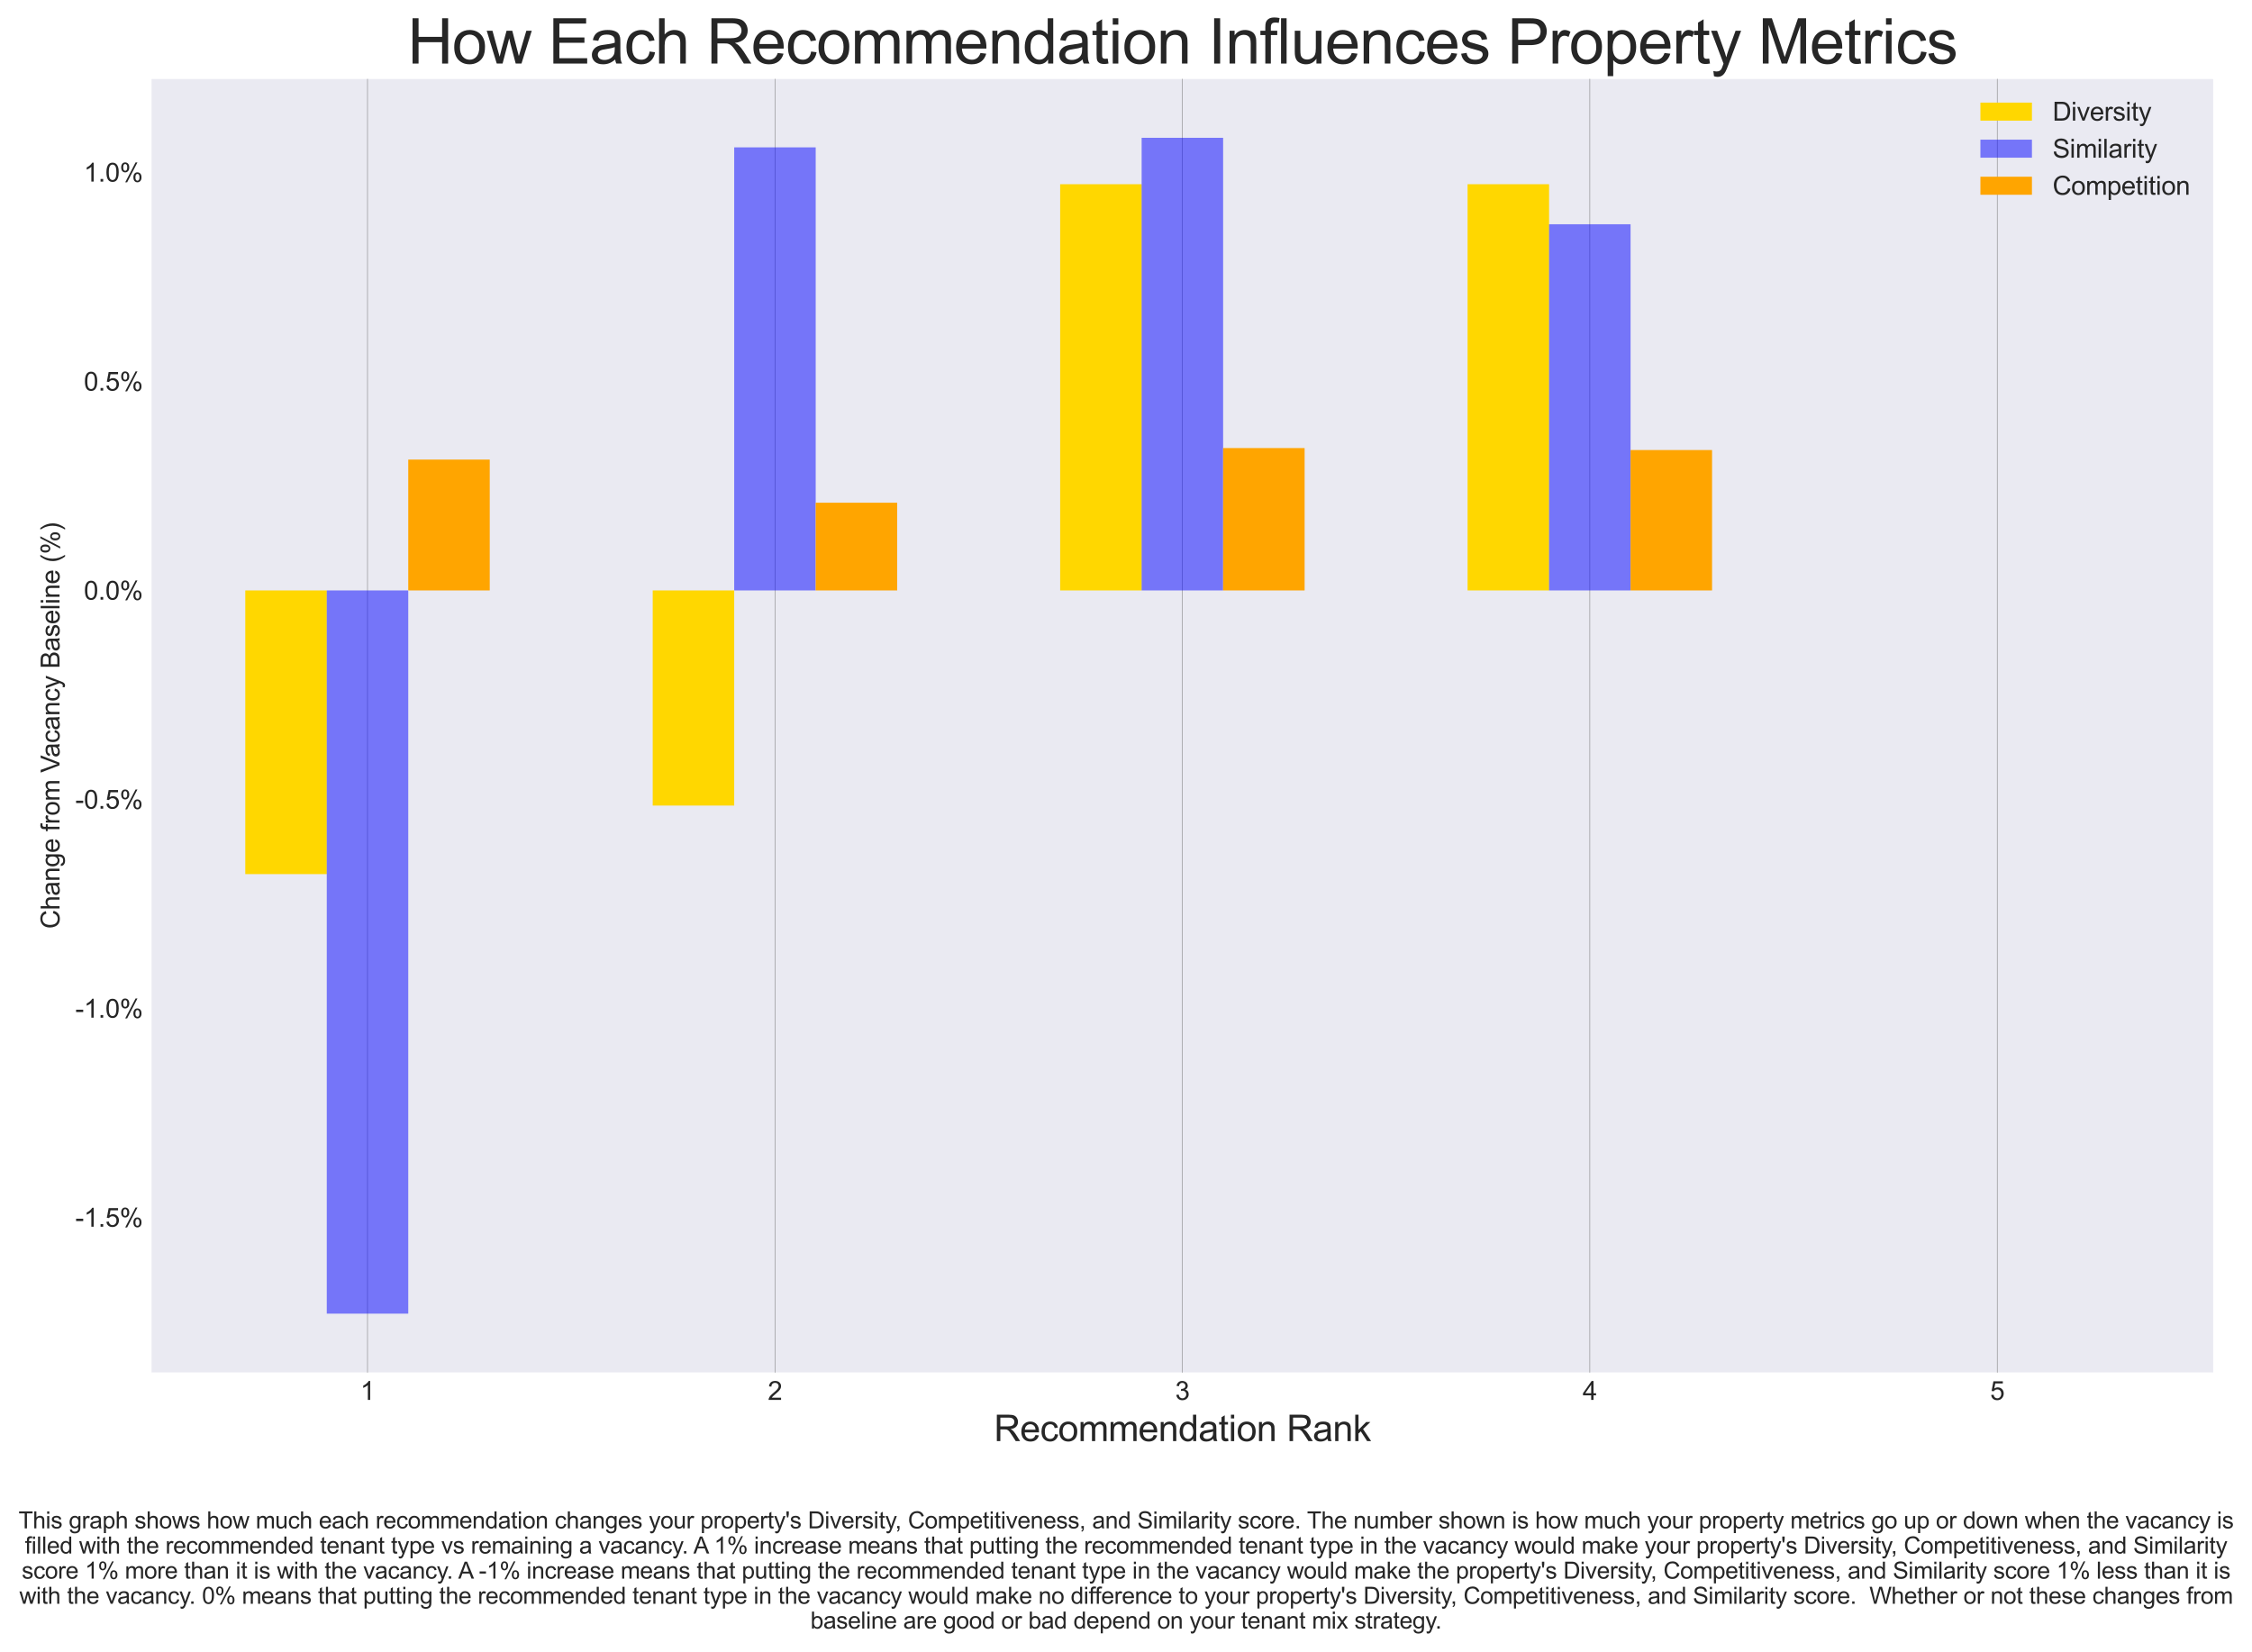 <?xml version="1.0" encoding="utf-8" standalone="no"?>
<!DOCTYPE svg PUBLIC "-//W3C//DTD SVG 1.1//EN"
  "http://www.w3.org/Graphics/SVG/1.1/DTD/svg11.dtd">
<svg xmlns:xlink="http://www.w3.org/1999/xlink" width="874.126pt" height="641.261pt" viewBox="0 0 874.126 641.261" xmlns="http://www.w3.org/2000/svg" version="1.1">
 <defs>
  <style type="text/css">*{stroke-linejoin: round; stroke-linecap: butt}</style>
 </defs>
 <g id="figure_1">
  <g id="patch_1">
   <path d="M 0 641.261 
L 874.126 641.261 
L 874.126 0 
L 0 0 
z
" style="fill: #ffffff"/>
  </g>
  <g id="axes_1">
   <g id="patch_2">
    <path d="M 58.833 532.739 
L 859.063 532.739 
L 859.063 30.671 
L 58.833 30.671 
z
" style="fill: #eaeaf2"/>
   </g>
   <g id="matplotlib.axis_1">
    <g id="xtick_1">
     <g id="line2d_1">
      <path d="M 142.652 532.739 
L 142.652 30.671 
" clip-path="url(#p31a96b17c5)" style="fill: none; stroke: #808080; stroke-width: 0.2; stroke-linecap: round"/>
     </g>
     <g id="line2d_2"/>
     <g id="text_1">
      <!-- 1 -->
      <g style="fill: #262626" transform="translate(139.871 543.397) scale(0.1 -0.1)">
       <defs>
        <path id="ArialMT-31" d="M 2384 0 
L 1822 0 
L 1822 3584 
Q 1619 3391 1289 3197 
Q 959 3003 697 2906 
L 697 3450 
Q 1169 3672 1522 3987 
Q 1875 4303 2022 4600 
L 2384 4600 
L 2384 0 
z
" transform="scale(0.016)"/>
       </defs>
       <use xlink:href="#ArialMT-31"/>
      </g>
     </g>
    </g>
    <g id="xtick_2">
     <g id="line2d_3">
      <path d="M 300.8 532.739 
L 300.8 30.671 
" clip-path="url(#p31a96b17c5)" style="fill: none; stroke: #808080; stroke-width: 0.2; stroke-linecap: round"/>
     </g>
     <g id="line2d_4"/>
     <g id="text_2">
      <!-- 2 -->
      <g style="fill: #262626" transform="translate(298.02 543.397) scale(0.1 -0.1)">
       <defs>
        <path id="ArialMT-32" d="M 3222 541 
L 3222 0 
L 194 0 
Q 188 203 259 391 
Q 375 700 629 1000 
Q 884 1300 1366 1694 
Q 2113 2306 2375 2664 
Q 2638 3022 2638 3341 
Q 2638 3675 2398 3904 
Q 2159 4134 1775 4134 
Q 1369 4134 1125 3890 
Q 881 3647 878 3216 
L 300 3275 
Q 359 3922 746 4261 
Q 1134 4600 1788 4600 
Q 2447 4600 2831 4234 
Q 3216 3869 3216 3328 
Q 3216 3053 3103 2787 
Q 2991 2522 2730 2228 
Q 2469 1934 1863 1422 
Q 1356 997 1212 845 
Q 1069 694 975 541 
L 3222 541 
z
" transform="scale(0.016)"/>
       </defs>
       <use xlink:href="#ArialMT-32"/>
      </g>
     </g>
    </g>
    <g id="xtick_3">
     <g id="line2d_5">
      <path d="M 458.948 532.739 
L 458.948 30.671 
" clip-path="url(#p31a96b17c5)" style="fill: none; stroke: #808080; stroke-width: 0.2; stroke-linecap: round"/>
     </g>
     <g id="line2d_6"/>
     <g id="text_3">
      <!-- 3 -->
      <g style="fill: #262626" transform="translate(456.168 543.397) scale(0.1 -0.1)">
       <defs>
        <path id="ArialMT-33" d="M 269 1209 
L 831 1284 
Q 928 806 1161 595 
Q 1394 384 1728 384 
Q 2125 384 2398 659 
Q 2672 934 2672 1341 
Q 2672 1728 2419 1979 
Q 2166 2231 1775 2231 
Q 1616 2231 1378 2169 
L 1441 2663 
Q 1497 2656 1531 2656 
Q 1891 2656 2178 2843 
Q 2466 3031 2466 3422 
Q 2466 3731 2256 3934 
Q 2047 4138 1716 4138 
Q 1388 4138 1169 3931 
Q 950 3725 888 3313 
L 325 3413 
Q 428 3978 793 4289 
Q 1159 4600 1703 4600 
Q 2078 4600 2393 4439 
Q 2709 4278 2876 4000 
Q 3044 3722 3044 3409 
Q 3044 3113 2884 2869 
Q 2725 2625 2413 2481 
Q 2819 2388 3044 2092 
Q 3269 1797 3269 1353 
Q 3269 753 2831 336 
Q 2394 -81 1725 -81 
Q 1122 -81 723 278 
Q 325 638 269 1209 
z
" transform="scale(0.016)"/>
       </defs>
       <use xlink:href="#ArialMT-33"/>
      </g>
     </g>
    </g>
    <g id="xtick_4">
     <g id="line2d_7">
      <path d="M 617.096 532.739 
L 617.096 30.671 
" clip-path="url(#p31a96b17c5)" style="fill: none; stroke: #808080; stroke-width: 0.2; stroke-linecap: round"/>
     </g>
     <g id="line2d_8"/>
     <g id="text_4">
      <!-- 4 -->
      <g style="fill: #262626" transform="translate(614.316 543.397) scale(0.1 -0.1)">
       <defs>
        <path id="ArialMT-34" d="M 2069 0 
L 2069 1097 
L 81 1097 
L 81 1613 
L 2172 4581 
L 2631 4581 
L 2631 1613 
L 3250 1613 
L 3250 1097 
L 2631 1097 
L 2631 0 
L 2069 0 
z
M 2069 1613 
L 2069 3678 
L 634 1613 
L 2069 1613 
z
" transform="scale(0.016)"/>
       </defs>
       <use xlink:href="#ArialMT-34"/>
      </g>
     </g>
    </g>
    <g id="xtick_5">
     <g id="line2d_9">
      <path d="M 775.245 532.739 
L 775.245 30.671 
" clip-path="url(#p31a96b17c5)" style="fill: none; stroke: #808080; stroke-width: 0.2; stroke-linecap: round"/>
     </g>
     <g id="line2d_10"/>
     <g id="text_5">
      <!-- 5 -->
      <g style="fill: #262626" transform="translate(772.464 543.397) scale(0.1 -0.1)">
       <defs>
        <path id="ArialMT-35" d="M 266 1200 
L 856 1250 
Q 922 819 1161 601 
Q 1400 384 1738 384 
Q 2144 384 2425 690 
Q 2706 997 2706 1503 
Q 2706 1984 2436 2262 
Q 2166 2541 1728 2541 
Q 1456 2541 1237 2417 
Q 1019 2294 894 2097 
L 366 2166 
L 809 4519 
L 3088 4519 
L 3088 3981 
L 1259 3981 
L 1013 2750 
Q 1425 3038 1878 3038 
Q 2478 3038 2890 2622 
Q 3303 2206 3303 1553 
Q 3303 931 2941 478 
Q 2500 -78 1738 -78 
Q 1113 -78 717 272 
Q 322 622 266 1200 
z
" transform="scale(0.016)"/>
       </defs>
       <use xlink:href="#ArialMT-35"/>
      </g>
     </g>
    </g>
    <g id="text_6">
     <!-- Recommendation Rank -->
     <g style="fill: #262626" transform="translate(385.805 559.405) scale(0.14 -0.14)">
      <defs>
       <path id="ArialMT-52" d="M 503 0 
L 503 4581 
L 2534 4581 
Q 3147 4581 3465 4457 
Q 3784 4334 3975 4021 
Q 4166 3709 4166 3331 
Q 4166 2844 3850 2509 
Q 3534 2175 2875 2084 
Q 3116 1969 3241 1856 
Q 3506 1613 3744 1247 
L 4541 0 
L 3778 0 
L 3172 953 
Q 2906 1366 2734 1584 
Q 2563 1803 2427 1890 
Q 2291 1978 2150 2013 
Q 2047 2034 1813 2034 
L 1109 2034 
L 1109 0 
L 503 0 
z
M 1109 2559 
L 2413 2559 
Q 2828 2559 3062 2645 
Q 3297 2731 3419 2920 
Q 3541 3109 3541 3331 
Q 3541 3656 3305 3865 
Q 3069 4075 2559 4075 
L 1109 4075 
L 1109 2559 
z
" transform="scale(0.016)"/>
       <path id="ArialMT-65" d="M 2694 1069 
L 3275 997 
Q 3138 488 2766 206 
Q 2394 -75 1816 -75 
Q 1088 -75 661 373 
Q 234 822 234 1631 
Q 234 2469 665 2931 
Q 1097 3394 1784 3394 
Q 2450 3394 2872 2941 
Q 3294 2488 3294 1666 
Q 3294 1616 3291 1516 
L 816 1516 
Q 847 969 1125 678 
Q 1403 388 1819 388 
Q 2128 388 2347 550 
Q 2566 713 2694 1069 
z
M 847 1978 
L 2700 1978 
Q 2663 2397 2488 2606 
Q 2219 2931 1791 2931 
Q 1403 2931 1139 2672 
Q 875 2413 847 1978 
z
" transform="scale(0.016)"/>
       <path id="ArialMT-63" d="M 2588 1216 
L 3141 1144 
Q 3050 572 2676 248 
Q 2303 -75 1759 -75 
Q 1078 -75 664 370 
Q 250 816 250 1647 
Q 250 2184 428 2587 
Q 606 2991 970 3192 
Q 1334 3394 1763 3394 
Q 2303 3394 2647 3120 
Q 2991 2847 3088 2344 
L 2541 2259 
Q 2463 2594 2264 2762 
Q 2066 2931 1784 2931 
Q 1359 2931 1093 2626 
Q 828 2322 828 1663 
Q 828 994 1084 691 
Q 1341 388 1753 388 
Q 2084 388 2306 591 
Q 2528 794 2588 1216 
z
" transform="scale(0.016)"/>
       <path id="ArialMT-6f" d="M 213 1659 
Q 213 2581 725 3025 
Q 1153 3394 1769 3394 
Q 2453 3394 2887 2945 
Q 3322 2497 3322 1706 
Q 3322 1066 3130 698 
Q 2938 331 2570 128 
Q 2203 -75 1769 -75 
Q 1072 -75 642 372 
Q 213 819 213 1659 
z
M 791 1659 
Q 791 1022 1069 705 
Q 1347 388 1769 388 
Q 2188 388 2466 706 
Q 2744 1025 2744 1678 
Q 2744 2294 2464 2611 
Q 2184 2928 1769 2928 
Q 1347 2928 1069 2612 
Q 791 2297 791 1659 
z
" transform="scale(0.016)"/>
       <path id="ArialMT-6d" d="M 422 0 
L 422 3319 
L 925 3319 
L 925 2853 
Q 1081 3097 1340 3245 
Q 1600 3394 1931 3394 
Q 2300 3394 2536 3241 
Q 2772 3088 2869 2813 
Q 3263 3394 3894 3394 
Q 4388 3394 4653 3120 
Q 4919 2847 4919 2278 
L 4919 0 
L 4359 0 
L 4359 2091 
Q 4359 2428 4304 2576 
Q 4250 2725 4106 2815 
Q 3963 2906 3769 2906 
Q 3419 2906 3187 2673 
Q 2956 2441 2956 1928 
L 2956 0 
L 2394 0 
L 2394 2156 
Q 2394 2531 2256 2718 
Q 2119 2906 1806 2906 
Q 1569 2906 1367 2781 
Q 1166 2656 1075 2415 
Q 984 2175 984 1722 
L 984 0 
L 422 0 
z
" transform="scale(0.016)"/>
       <path id="ArialMT-6e" d="M 422 0 
L 422 3319 
L 928 3319 
L 928 2847 
Q 1294 3394 1984 3394 
Q 2284 3394 2536 3286 
Q 2788 3178 2913 3003 
Q 3038 2828 3088 2588 
Q 3119 2431 3119 2041 
L 3119 0 
L 2556 0 
L 2556 2019 
Q 2556 2363 2490 2533 
Q 2425 2703 2258 2804 
Q 2091 2906 1866 2906 
Q 1506 2906 1245 2678 
Q 984 2450 984 1813 
L 984 0 
L 422 0 
z
" transform="scale(0.016)"/>
       <path id="ArialMT-64" d="M 2575 0 
L 2575 419 
Q 2259 -75 1647 -75 
Q 1250 -75 917 144 
Q 584 363 401 755 
Q 219 1147 219 1656 
Q 219 2153 384 2558 
Q 550 2963 881 3178 
Q 1213 3394 1622 3394 
Q 1922 3394 2156 3267 
Q 2391 3141 2538 2938 
L 2538 4581 
L 3097 4581 
L 3097 0 
L 2575 0 
z
M 797 1656 
Q 797 1019 1065 703 
Q 1334 388 1700 388 
Q 2069 388 2326 689 
Q 2584 991 2584 1609 
Q 2584 2291 2321 2609 
Q 2059 2928 1675 2928 
Q 1300 2928 1048 2622 
Q 797 2316 797 1656 
z
" transform="scale(0.016)"/>
       <path id="ArialMT-61" d="M 2588 409 
Q 2275 144 1986 34 
Q 1697 -75 1366 -75 
Q 819 -75 525 192 
Q 231 459 231 875 
Q 231 1119 342 1320 
Q 453 1522 633 1644 
Q 813 1766 1038 1828 
Q 1203 1872 1538 1913 
Q 2219 1994 2541 2106 
Q 2544 2222 2544 2253 
Q 2544 2597 2384 2738 
Q 2169 2928 1744 2928 
Q 1347 2928 1158 2789 
Q 969 2650 878 2297 
L 328 2372 
Q 403 2725 575 2942 
Q 747 3159 1072 3276 
Q 1397 3394 1825 3394 
Q 2250 3394 2515 3294 
Q 2781 3194 2906 3042 
Q 3031 2891 3081 2659 
Q 3109 2516 3109 2141 
L 3109 1391 
Q 3109 606 3145 398 
Q 3181 191 3288 0 
L 2700 0 
Q 2613 175 2588 409 
z
M 2541 1666 
Q 2234 1541 1622 1453 
Q 1275 1403 1131 1340 
Q 988 1278 909 1158 
Q 831 1038 831 891 
Q 831 666 1001 516 
Q 1172 366 1500 366 
Q 1825 366 2078 508 
Q 2331 650 2450 897 
Q 2541 1088 2541 1459 
L 2541 1666 
z
" transform="scale(0.016)"/>
       <path id="ArialMT-74" d="M 1650 503 
L 1731 6 
Q 1494 -44 1306 -44 
Q 1000 -44 831 53 
Q 663 150 594 308 
Q 525 466 525 972 
L 525 2881 
L 113 2881 
L 113 3319 
L 525 3319 
L 525 4141 
L 1084 4478 
L 1084 3319 
L 1650 3319 
L 1650 2881 
L 1084 2881 
L 1084 941 
Q 1084 700 1114 631 
Q 1144 563 1211 522 
Q 1278 481 1403 481 
Q 1497 481 1650 503 
z
" transform="scale(0.016)"/>
       <path id="ArialMT-69" d="M 425 3934 
L 425 4581 
L 988 4581 
L 988 3934 
L 425 3934 
z
M 425 0 
L 425 3319 
L 988 3319 
L 988 0 
L 425 0 
z
" transform="scale(0.016)"/>
       <path id="ArialMT-20" transform="scale(0.016)"/>
       <path id="ArialMT-6b" d="M 425 0 
L 425 4581 
L 988 4581 
L 988 1969 
L 2319 3319 
L 3047 3319 
L 1778 2088 
L 3175 0 
L 2481 0 
L 1384 1697 
L 988 1316 
L 988 0 
L 425 0 
z
" transform="scale(0.016)"/>
      </defs>
      <use xlink:href="#ArialMT-52"/>
      <use xlink:href="#ArialMT-65" x="72.217"/>
      <use xlink:href="#ArialMT-63" x="127.832"/>
      <use xlink:href="#ArialMT-6f" x="177.832"/>
      <use xlink:href="#ArialMT-6d" x="233.447"/>
      <use xlink:href="#ArialMT-6d" x="316.748"/>
      <use xlink:href="#ArialMT-65" x="400.049"/>
      <use xlink:href="#ArialMT-6e" x="455.664"/>
      <use xlink:href="#ArialMT-64" x="511.279"/>
      <use xlink:href="#ArialMT-61" x="566.895"/>
      <use xlink:href="#ArialMT-74" x="622.51"/>
      <use xlink:href="#ArialMT-69" x="650.293"/>
      <use xlink:href="#ArialMT-6f" x="672.51"/>
      <use xlink:href="#ArialMT-6e" x="728.125"/>
      <use xlink:href="#ArialMT-20" x="783.74"/>
      <use xlink:href="#ArialMT-52" x="811.523"/>
      <use xlink:href="#ArialMT-61" x="883.74"/>
      <use xlink:href="#ArialMT-6e" x="939.355"/>
      <use xlink:href="#ArialMT-6b" x="994.971"/>
     </g>
    </g>
   </g>
   <g id="matplotlib.axis_2">
    <g id="ytick_1">
     <g id="line2d_11"/>
     <g id="text_7">
      <!-- -1.5% -->
      <g style="fill: #262626" transform="translate(29.211 476.177) scale(0.1 -0.1)">
       <defs>
        <path id="ArialMT-2d" d="M 203 1375 
L 203 1941 
L 1931 1941 
L 1931 1375 
L 203 1375 
z
" transform="scale(0.016)"/>
        <path id="ArialMT-2e" d="M 581 0 
L 581 641 
L 1222 641 
L 1222 0 
L 581 0 
z
" transform="scale(0.016)"/>
        <path id="ArialMT-25" d="M 372 3481 
Q 372 3972 619 4315 
Q 866 4659 1334 4659 
Q 1766 4659 2048 4351 
Q 2331 4044 2331 3447 
Q 2331 2866 2045 2552 
Q 1759 2238 1341 2238 
Q 925 2238 648 2547 
Q 372 2856 372 3481 
z
M 1350 4272 
Q 1141 4272 1002 4090 
Q 863 3909 863 3425 
Q 863 2984 1003 2804 
Q 1144 2625 1350 2625 
Q 1563 2625 1702 2806 
Q 1841 2988 1841 3469 
Q 1841 3913 1700 4092 
Q 1559 4272 1350 4272 
z
M 1353 -169 
L 3859 4659 
L 4316 4659 
L 1819 -169 
L 1353 -169 
z
M 3334 1075 
Q 3334 1569 3581 1911 
Q 3828 2253 4300 2253 
Q 4731 2253 5014 1945 
Q 5297 1638 5297 1041 
Q 5297 459 5011 145 
Q 4725 -169 4303 -169 
Q 3888 -169 3611 142 
Q 3334 453 3334 1075 
z
M 4316 1866 
Q 4103 1866 3964 1684 
Q 3825 1503 3825 1019 
Q 3825 581 3965 400 
Q 4106 219 4313 219 
Q 4528 219 4667 400 
Q 4806 581 4806 1063 
Q 4806 1506 4665 1686 
Q 4525 1866 4316 1866 
z
" transform="scale(0.016)"/>
       </defs>
       <use xlink:href="#ArialMT-2d"/>
       <use xlink:href="#ArialMT-31" x="33.301"/>
       <use xlink:href="#ArialMT-2e" x="88.916"/>
       <use xlink:href="#ArialMT-35" x="116.699"/>
       <use xlink:href="#ArialMT-25" x="172.314"/>
      </g>
     </g>
    </g>
    <g id="ytick_2">
     <g id="line2d_12"/>
     <g id="text_8">
      <!-- -1.0% -->
      <g style="fill: #262626" transform="translate(29.211 395.041) scale(0.1 -0.1)">
       <defs>
        <path id="ArialMT-30" d="M 266 2259 
Q 266 3072 433 3567 
Q 600 4063 929 4331 
Q 1259 4600 1759 4600 
Q 2128 4600 2406 4451 
Q 2684 4303 2865 4023 
Q 3047 3744 3150 3342 
Q 3253 2941 3253 2259 
Q 3253 1453 3087 958 
Q 2922 463 2592 192 
Q 2263 -78 1759 -78 
Q 1097 -78 719 397 
Q 266 969 266 2259 
z
M 844 2259 
Q 844 1131 1108 757 
Q 1372 384 1759 384 
Q 2147 384 2411 759 
Q 2675 1134 2675 2259 
Q 2675 3391 2411 3762 
Q 2147 4134 1753 4134 
Q 1366 4134 1134 3806 
Q 844 3388 844 2259 
z
" transform="scale(0.016)"/>
       </defs>
       <use xlink:href="#ArialMT-2d"/>
       <use xlink:href="#ArialMT-31" x="33.301"/>
       <use xlink:href="#ArialMT-2e" x="88.916"/>
       <use xlink:href="#ArialMT-30" x="116.699"/>
       <use xlink:href="#ArialMT-25" x="172.314"/>
      </g>
     </g>
    </g>
    <g id="ytick_3">
     <g id="line2d_13"/>
     <g id="text_9">
      <!-- -0.5% -->
      <g style="fill: #262626" transform="translate(29.211 313.906) scale(0.1 -0.1)">
       <use xlink:href="#ArialMT-2d"/>
       <use xlink:href="#ArialMT-30" x="33.301"/>
       <use xlink:href="#ArialMT-2e" x="88.916"/>
       <use xlink:href="#ArialMT-35" x="116.699"/>
       <use xlink:href="#ArialMT-25" x="172.314"/>
      </g>
     </g>
    </g>
    <g id="ytick_4">
     <g id="line2d_14"/>
     <g id="text_10">
      <!-- 0.0% -->
      <g style="fill: #262626" transform="translate(32.541 232.77) scale(0.1 -0.1)">
       <use xlink:href="#ArialMT-30"/>
       <use xlink:href="#ArialMT-2e" x="55.615"/>
       <use xlink:href="#ArialMT-30" x="83.398"/>
       <use xlink:href="#ArialMT-25" x="139.014"/>
      </g>
     </g>
    </g>
    <g id="ytick_5">
     <g id="line2d_15"/>
     <g id="text_11">
      <!-- 0.5% -->
      <g style="fill: #262626" transform="translate(32.541 151.634) scale(0.1 -0.1)">
       <use xlink:href="#ArialMT-30"/>
       <use xlink:href="#ArialMT-2e" x="55.615"/>
       <use xlink:href="#ArialMT-35" x="83.398"/>
       <use xlink:href="#ArialMT-25" x="139.014"/>
      </g>
     </g>
    </g>
    <g id="ytick_6">
     <g id="line2d_16"/>
     <g id="text_12">
      <!-- 1.0% -->
      <g style="fill: #262626" transform="translate(32.541 70.499) scale(0.1 -0.1)">
       <use xlink:href="#ArialMT-31"/>
       <use xlink:href="#ArialMT-2e" x="55.615"/>
       <use xlink:href="#ArialMT-30" x="83.398"/>
       <use xlink:href="#ArialMT-25" x="139.014"/>
      </g>
     </g>
    </g>
    <g id="text_13">
     <!-- Change from Vacancy Baseline (%) -->
     <g style="fill: #262626" transform="translate(23.107 360.536) rotate(-90) scale(0.1 -0.1)">
      <defs>
       <path id="ArialMT-43" d="M 3763 1606 
L 4369 1453 
Q 4178 706 3683 314 
Q 3188 -78 2472 -78 
Q 1731 -78 1267 223 
Q 803 525 561 1097 
Q 319 1669 319 2325 
Q 319 3041 592 3573 
Q 866 4106 1370 4382 
Q 1875 4659 2481 4659 
Q 3169 4659 3637 4309 
Q 4106 3959 4291 3325 
L 3694 3184 
Q 3534 3684 3231 3912 
Q 2928 4141 2469 4141 
Q 1941 4141 1586 3887 
Q 1231 3634 1087 3207 
Q 944 2781 944 2328 
Q 944 1744 1114 1308 
Q 1284 872 1643 656 
Q 2003 441 2422 441 
Q 2931 441 3284 734 
Q 3638 1028 3763 1606 
z
" transform="scale(0.016)"/>
       <path id="ArialMT-68" d="M 422 0 
L 422 4581 
L 984 4581 
L 984 2938 
Q 1378 3394 1978 3394 
Q 2347 3394 2619 3248 
Q 2891 3103 3008 2847 
Q 3125 2591 3125 2103 
L 3125 0 
L 2563 0 
L 2563 2103 
Q 2563 2525 2380 2717 
Q 2197 2909 1863 2909 
Q 1613 2909 1392 2779 
Q 1172 2650 1078 2428 
Q 984 2206 984 1816 
L 984 0 
L 422 0 
z
" transform="scale(0.016)"/>
       <path id="ArialMT-67" d="M 319 -275 
L 866 -356 
Q 900 -609 1056 -725 
Q 1266 -881 1628 -881 
Q 2019 -881 2231 -725 
Q 2444 -569 2519 -288 
Q 2563 -116 2559 434 
Q 2191 0 1641 0 
Q 956 0 581 494 
Q 206 988 206 1678 
Q 206 2153 378 2554 
Q 550 2956 876 3175 
Q 1203 3394 1644 3394 
Q 2231 3394 2613 2919 
L 2613 3319 
L 3131 3319 
L 3131 450 
Q 3131 -325 2973 -648 
Q 2816 -972 2473 -1159 
Q 2131 -1347 1631 -1347 
Q 1038 -1347 672 -1080 
Q 306 -813 319 -275 
z
M 784 1719 
Q 784 1066 1043 766 
Q 1303 466 1694 466 
Q 2081 466 2343 764 
Q 2606 1063 2606 1700 
Q 2606 2309 2336 2618 
Q 2066 2928 1684 2928 
Q 1309 2928 1046 2623 
Q 784 2319 784 1719 
z
" transform="scale(0.016)"/>
       <path id="ArialMT-66" d="M 556 0 
L 556 2881 
L 59 2881 
L 59 3319 
L 556 3319 
L 556 3672 
Q 556 4006 616 4169 
Q 697 4388 901 4523 
Q 1106 4659 1475 4659 
Q 1713 4659 2000 4603 
L 1916 4113 
Q 1741 4144 1584 4144 
Q 1328 4144 1222 4034 
Q 1116 3925 1116 3625 
L 1116 3319 
L 1763 3319 
L 1763 2881 
L 1116 2881 
L 1116 0 
L 556 0 
z
" transform="scale(0.016)"/>
       <path id="ArialMT-72" d="M 416 0 
L 416 3319 
L 922 3319 
L 922 2816 
Q 1116 3169 1280 3281 
Q 1444 3394 1641 3394 
Q 1925 3394 2219 3213 
L 2025 2691 
Q 1819 2813 1613 2813 
Q 1428 2813 1281 2702 
Q 1134 2591 1072 2394 
Q 978 2094 978 1738 
L 978 0 
L 416 0 
z
" transform="scale(0.016)"/>
       <path id="ArialMT-56" d="M 1803 0 
L 28 4581 
L 684 4581 
L 1875 1253 
Q 2019 853 2116 503 
Q 2222 878 2363 1253 
L 3600 4581 
L 4219 4581 
L 2425 0 
L 1803 0 
z
" transform="scale(0.016)"/>
       <path id="ArialMT-79" d="M 397 -1278 
L 334 -750 
Q 519 -800 656 -800 
Q 844 -800 956 -737 
Q 1069 -675 1141 -563 
Q 1194 -478 1313 -144 
Q 1328 -97 1363 -6 
L 103 3319 
L 709 3319 
L 1400 1397 
Q 1534 1031 1641 628 
Q 1738 1016 1872 1384 
L 2581 3319 
L 3144 3319 
L 1881 -56 
Q 1678 -603 1566 -809 
Q 1416 -1088 1222 -1217 
Q 1028 -1347 759 -1347 
Q 597 -1347 397 -1278 
z
" transform="scale(0.016)"/>
       <path id="ArialMT-42" d="M 469 0 
L 469 4581 
L 2188 4581 
Q 2713 4581 3030 4442 
Q 3347 4303 3526 4014 
Q 3706 3725 3706 3409 
Q 3706 3116 3547 2856 
Q 3388 2597 3066 2438 
Q 3481 2316 3704 2022 
Q 3928 1728 3928 1328 
Q 3928 1006 3792 729 
Q 3656 453 3456 303 
Q 3256 153 2954 76 
Q 2653 0 2216 0 
L 469 0 
z
M 1075 2656 
L 2066 2656 
Q 2469 2656 2644 2709 
Q 2875 2778 2992 2937 
Q 3109 3097 3109 3338 
Q 3109 3566 3000 3739 
Q 2891 3913 2687 3977 
Q 2484 4041 1991 4041 
L 1075 4041 
L 1075 2656 
z
M 1075 541 
L 2216 541 
Q 2509 541 2628 563 
Q 2838 600 2978 687 
Q 3119 775 3209 942 
Q 3300 1109 3300 1328 
Q 3300 1584 3169 1773 
Q 3038 1963 2805 2039 
Q 2572 2116 2134 2116 
L 1075 2116 
L 1075 541 
z
" transform="scale(0.016)"/>
       <path id="ArialMT-73" d="M 197 991 
L 753 1078 
Q 800 744 1014 566 
Q 1228 388 1613 388 
Q 2000 388 2187 545 
Q 2375 703 2375 916 
Q 2375 1106 2209 1216 
Q 2094 1291 1634 1406 
Q 1016 1563 777 1677 
Q 538 1791 414 1992 
Q 291 2194 291 2438 
Q 291 2659 392 2848 
Q 494 3038 669 3163 
Q 800 3259 1026 3326 
Q 1253 3394 1513 3394 
Q 1903 3394 2198 3281 
Q 2494 3169 2634 2976 
Q 2775 2784 2828 2463 
L 2278 2388 
Q 2241 2644 2061 2787 
Q 1881 2931 1553 2931 
Q 1166 2931 1000 2803 
Q 834 2675 834 2503 
Q 834 2394 903 2306 
Q 972 2216 1119 2156 
Q 1203 2125 1616 2013 
Q 2213 1853 2448 1751 
Q 2684 1650 2818 1456 
Q 2953 1263 2953 975 
Q 2953 694 2789 445 
Q 2625 197 2315 61 
Q 2006 -75 1616 -75 
Q 969 -75 630 194 
Q 291 463 197 991 
z
" transform="scale(0.016)"/>
       <path id="ArialMT-6c" d="M 409 0 
L 409 4581 
L 972 4581 
L 972 0 
L 409 0 
z
" transform="scale(0.016)"/>
       <path id="ArialMT-28" d="M 1497 -1347 
Q 1031 -759 709 28 
Q 388 816 388 1659 
Q 388 2403 628 3084 
Q 909 3875 1497 4659 
L 1900 4659 
Q 1522 4009 1400 3731 
Q 1209 3300 1100 2831 
Q 966 2247 966 1656 
Q 966 153 1900 -1347 
L 1497 -1347 
z
" transform="scale(0.016)"/>
       <path id="ArialMT-29" d="M 791 -1347 
L 388 -1347 
Q 1322 153 1322 1656 
Q 1322 2244 1188 2822 
Q 1081 3291 891 3722 
Q 769 4003 388 4659 
L 791 4659 
Q 1378 3875 1659 3084 
Q 1900 2403 1900 1659 
Q 1900 816 1576 28 
Q 1253 -759 791 -1347 
z
" transform="scale(0.016)"/>
      </defs>
      <use xlink:href="#ArialMT-43"/>
      <use xlink:href="#ArialMT-68" x="72.217"/>
      <use xlink:href="#ArialMT-61" x="127.832"/>
      <use xlink:href="#ArialMT-6e" x="183.447"/>
      <use xlink:href="#ArialMT-67" x="239.062"/>
      <use xlink:href="#ArialMT-65" x="294.678"/>
      <use xlink:href="#ArialMT-20" x="350.293"/>
      <use xlink:href="#ArialMT-66" x="378.076"/>
      <use xlink:href="#ArialMT-72" x="405.859"/>
      <use xlink:href="#ArialMT-6f" x="439.16"/>
      <use xlink:href="#ArialMT-6d" x="494.775"/>
      <use xlink:href="#ArialMT-20" x="578.076"/>
      <use xlink:href="#ArialMT-56" x="605.859"/>
      <use xlink:href="#ArialMT-61" x="665.184"/>
      <use xlink:href="#ArialMT-63" x="720.799"/>
      <use xlink:href="#ArialMT-61" x="770.799"/>
      <use xlink:href="#ArialMT-6e" x="826.414"/>
      <use xlink:href="#ArialMT-63" x="882.029"/>
      <use xlink:href="#ArialMT-79" x="932.029"/>
      <use xlink:href="#ArialMT-20" x="982.029"/>
      <use xlink:href="#ArialMT-42" x="1009.812"/>
      <use xlink:href="#ArialMT-61" x="1076.512"/>
      <use xlink:href="#ArialMT-73" x="1132.127"/>
      <use xlink:href="#ArialMT-65" x="1182.127"/>
      <use xlink:href="#ArialMT-6c" x="1237.742"/>
      <use xlink:href="#ArialMT-69" x="1259.959"/>
      <use xlink:href="#ArialMT-6e" x="1282.176"/>
      <use xlink:href="#ArialMT-65" x="1337.791"/>
      <use xlink:href="#ArialMT-20" x="1393.406"/>
      <use xlink:href="#ArialMT-28" x="1421.189"/>
      <use xlink:href="#ArialMT-25" x="1454.49"/>
      <use xlink:href="#ArialMT-29" x="1543.406"/>
     </g>
    </g>
   </g>
   <g id="patch_3">
    <path d="M 95.207 229.191 
L 126.837 229.191 
L 126.837 339.302 
L 95.207 339.302 
z
" clip-path="url(#p31a96b17c5)" style="fill: #ffd700"/>
   </g>
   <g id="patch_4">
    <path d="M 253.356 229.191 
L 284.985 229.191 
L 284.985 312.697 
L 253.356 312.697 
z
" clip-path="url(#p31a96b17c5)" style="fill: #ffd700"/>
   </g>
   <g id="patch_5">
    <path d="M 411.504 229.191 
L 443.133 229.191 
L 443.133 71.509 
L 411.504 71.509 
z
" clip-path="url(#p31a96b17c5)" style="fill: #ffd700"/>
   </g>
   <g id="patch_6">
    <path d="M 569.652 229.191 
L 601.282 229.191 
L 601.282 71.509 
L 569.652 71.509 
z
" clip-path="url(#p31a96b17c5)" style="fill: #ffd700"/>
   </g>
   <g id="patch_7">
    <path d="M 727.8 229.191 
L 759.43 229.191 
L 759.43 229.191 
L 727.8 229.191 
z
" clip-path="url(#p31a96b17c5)" style="fill: #ffd700"/>
   </g>
   <g id="patch_8">
    <path d="M 126.837 229.191 
L 158.467 229.191 
L 158.467 509.918 
L 126.837 509.918 
z
" clip-path="url(#p31a96b17c5)" style="fill: #0000ff; opacity: 0.5"/>
   </g>
   <g id="patch_9">
    <path d="M 284.985 229.191 
L 316.615 229.191 
L 316.615 57.205 
L 284.985 57.205 
z
" clip-path="url(#p31a96b17c5)" style="fill: #0000ff; opacity: 0.5"/>
   </g>
   <g id="patch_10">
    <path d="M 443.133 229.191 
L 474.763 229.191 
L 474.763 53.492 
L 443.133 53.492 
z
" clip-path="url(#p31a96b17c5)" style="fill: #0000ff; opacity: 0.5"/>
   </g>
   <g id="patch_11">
    <path d="M 601.282 229.191 
L 632.911 229.191 
L 632.911 87.051 
L 601.282 87.051 
z
" clip-path="url(#p31a96b17c5)" style="fill: #0000ff; opacity: 0.5"/>
   </g>
   <g id="patch_12">
    <path d="M 759.43 229.191 
L 791.059 229.191 
L 791.059 229.191 
L 759.43 229.191 
z
" clip-path="url(#p31a96b17c5)" style="fill: #0000ff; opacity: 0.5"/>
   </g>
   <g id="patch_13">
    <path d="M 158.467 229.191 
L 190.096 229.191 
L 190.096 178.401 
L 158.467 178.401 
z
" clip-path="url(#p31a96b17c5)" style="fill: #ffa500"/>
   </g>
   <g id="patch_14">
    <path d="M 316.615 229.191 
L 348.244 229.191 
L 348.244 195.14 
L 316.615 195.14 
z
" clip-path="url(#p31a96b17c5)" style="fill: #ffa500"/>
   </g>
   <g id="patch_15">
    <path d="M 474.763 229.191 
L 506.393 229.191 
L 506.393 173.926 
L 474.763 173.926 
z
" clip-path="url(#p31a96b17c5)" style="fill: #ffa500"/>
   </g>
   <g id="patch_16">
    <path d="M 632.911 229.191 
L 664.541 229.191 
L 664.541 174.694 
L 632.911 174.694 
z
" clip-path="url(#p31a96b17c5)" style="fill: #ffa500"/>
   </g>
   <g id="patch_17">
    <path d="M 791.059 229.191 
L 822.689 229.191 
L 822.689 229.191 
L 791.059 229.191 
z
" clip-path="url(#p31a96b17c5)" style="fill: #ffa500"/>
   </g>
   <g id="patch_18">
    <path d="M 58.833 532.739 
L 58.833 30.671 
" style="fill: none"/>
   </g>
   <g id="patch_19">
    <path d="M 58.833 532.739 
L 859.063 532.739 
" style="fill: none"/>
   </g>
   <g id="text_14">
    <!-- How Each Recommendation Influences Property Metrics -->
    <g style="fill: #262626" transform="translate(158.168 24.671) scale(0.24 -0.24)">
     <defs>
      <path id="ArialMT-48" d="M 513 0 
L 513 4581 
L 1119 4581 
L 1119 2700 
L 3500 2700 
L 3500 4581 
L 4106 4581 
L 4106 0 
L 3500 0 
L 3500 2159 
L 1119 2159 
L 1119 0 
L 513 0 
z
" transform="scale(0.016)"/>
      <path id="ArialMT-77" d="M 1034 0 
L 19 3319 
L 600 3319 
L 1128 1403 
L 1325 691 
Q 1338 744 1497 1375 
L 2025 3319 
L 2603 3319 
L 3100 1394 
L 3266 759 
L 3456 1400 
L 4025 3319 
L 4572 3319 
L 3534 0 
L 2950 0 
L 2422 1988 
L 2294 2553 
L 1622 0 
L 1034 0 
z
" transform="scale(0.016)"/>
      <path id="ArialMT-45" d="M 506 0 
L 506 4581 
L 3819 4581 
L 3819 4041 
L 1113 4041 
L 1113 2638 
L 3647 2638 
L 3647 2100 
L 1113 2100 
L 1113 541 
L 3925 541 
L 3925 0 
L 506 0 
z
" transform="scale(0.016)"/>
      <path id="ArialMT-49" d="M 597 0 
L 597 4581 
L 1203 4581 
L 1203 0 
L 597 0 
z
" transform="scale(0.016)"/>
      <path id="ArialMT-75" d="M 2597 0 
L 2597 488 
Q 2209 -75 1544 -75 
Q 1250 -75 995 37 
Q 741 150 617 320 
Q 494 491 444 738 
Q 409 903 409 1263 
L 409 3319 
L 972 3319 
L 972 1478 
Q 972 1038 1006 884 
Q 1059 663 1231 536 
Q 1403 409 1656 409 
Q 1909 409 2131 539 
Q 2353 669 2445 892 
Q 2538 1116 2538 1541 
L 2538 3319 
L 3100 3319 
L 3100 0 
L 2597 0 
z
" transform="scale(0.016)"/>
      <path id="ArialMT-50" d="M 494 0 
L 494 4581 
L 2222 4581 
Q 2678 4581 2919 4538 
Q 3256 4481 3484 4323 
Q 3713 4166 3852 3881 
Q 3991 3597 3991 3256 
Q 3991 2672 3619 2267 
Q 3247 1863 2275 1863 
L 1100 1863 
L 1100 0 
L 494 0 
z
M 1100 2403 
L 2284 2403 
Q 2872 2403 3119 2622 
Q 3366 2841 3366 3238 
Q 3366 3525 3220 3729 
Q 3075 3934 2838 4000 
Q 2684 4041 2272 4041 
L 1100 4041 
L 1100 2403 
z
" transform="scale(0.016)"/>
      <path id="ArialMT-70" d="M 422 -1272 
L 422 3319 
L 934 3319 
L 934 2888 
Q 1116 3141 1344 3267 
Q 1572 3394 1897 3394 
Q 2322 3394 2647 3175 
Q 2972 2956 3137 2557 
Q 3303 2159 3303 1684 
Q 3303 1175 3120 767 
Q 2938 359 2589 142 
Q 2241 -75 1856 -75 
Q 1575 -75 1351 44 
Q 1128 163 984 344 
L 984 -1272 
L 422 -1272 
z
M 931 1641 
Q 931 1000 1190 694 
Q 1450 388 1819 388 
Q 2194 388 2461 705 
Q 2728 1022 2728 1688 
Q 2728 2322 2467 2637 
Q 2206 2953 1844 2953 
Q 1484 2953 1207 2617 
Q 931 2281 931 1641 
z
" transform="scale(0.016)"/>
      <path id="ArialMT-4d" d="M 475 0 
L 475 4581 
L 1388 4581 
L 2472 1338 
Q 2622 884 2691 659 
Q 2769 909 2934 1394 
L 4031 4581 
L 4847 4581 
L 4847 0 
L 4263 0 
L 4263 3834 
L 2931 0 
L 2384 0 
L 1059 3900 
L 1059 0 
L 475 0 
z
" transform="scale(0.016)"/>
     </defs>
     <use xlink:href="#ArialMT-48"/>
     <use xlink:href="#ArialMT-6f" x="72.217"/>
     <use xlink:href="#ArialMT-77" x="127.832"/>
     <use xlink:href="#ArialMT-20" x="200.049"/>
     <use xlink:href="#ArialMT-45" x="227.832"/>
     <use xlink:href="#ArialMT-61" x="294.531"/>
     <use xlink:href="#ArialMT-63" x="350.146"/>
     <use xlink:href="#ArialMT-68" x="400.146"/>
     <use xlink:href="#ArialMT-20" x="455.762"/>
     <use xlink:href="#ArialMT-52" x="483.545"/>
     <use xlink:href="#ArialMT-65" x="555.762"/>
     <use xlink:href="#ArialMT-63" x="611.377"/>
     <use xlink:href="#ArialMT-6f" x="661.377"/>
     <use xlink:href="#ArialMT-6d" x="716.992"/>
     <use xlink:href="#ArialMT-6d" x="800.293"/>
     <use xlink:href="#ArialMT-65" x="883.594"/>
     <use xlink:href="#ArialMT-6e" x="939.209"/>
     <use xlink:href="#ArialMT-64" x="994.824"/>
     <use xlink:href="#ArialMT-61" x="1050.439"/>
     <use xlink:href="#ArialMT-74" x="1106.055"/>
     <use xlink:href="#ArialMT-69" x="1133.838"/>
     <use xlink:href="#ArialMT-6f" x="1156.055"/>
     <use xlink:href="#ArialMT-6e" x="1211.67"/>
     <use xlink:href="#ArialMT-20" x="1267.285"/>
     <use xlink:href="#ArialMT-49" x="1295.068"/>
     <use xlink:href="#ArialMT-6e" x="1322.852"/>
     <use xlink:href="#ArialMT-66" x="1378.467"/>
     <use xlink:href="#ArialMT-6c" x="1406.25"/>
     <use xlink:href="#ArialMT-75" x="1428.467"/>
     <use xlink:href="#ArialMT-65" x="1484.082"/>
     <use xlink:href="#ArialMT-6e" x="1539.697"/>
     <use xlink:href="#ArialMT-63" x="1595.312"/>
     <use xlink:href="#ArialMT-65" x="1645.312"/>
     <use xlink:href="#ArialMT-73" x="1700.928"/>
     <use xlink:href="#ArialMT-20" x="1750.928"/>
     <use xlink:href="#ArialMT-50" x="1778.711"/>
     <use xlink:href="#ArialMT-72" x="1845.41"/>
     <use xlink:href="#ArialMT-6f" x="1878.711"/>
     <use xlink:href="#ArialMT-70" x="1934.326"/>
     <use xlink:href="#ArialMT-65" x="1989.941"/>
     <use xlink:href="#ArialMT-72" x="2045.557"/>
     <use xlink:href="#ArialMT-74" x="2078.857"/>
     <use xlink:href="#ArialMT-79" x="2106.641"/>
     <use xlink:href="#ArialMT-20" x="2156.641"/>
     <use xlink:href="#ArialMT-4d" x="2184.424"/>
     <use xlink:href="#ArialMT-65" x="2267.725"/>
     <use xlink:href="#ArialMT-74" x="2323.34"/>
     <use xlink:href="#ArialMT-72" x="2351.123"/>
     <use xlink:href="#ArialMT-69" x="2384.424"/>
     <use xlink:href="#ArialMT-63" x="2406.641"/>
     <use xlink:href="#ArialMT-73" x="2456.641"/>
    </g>
   </g>
   <g id="legend_1">
    <g id="patch_20">
     <path d="M 768.707 46.829 
L 788.707 46.829 
L 788.707 39.829 
L 768.707 39.829 
z
" style="fill: #ffd700"/>
    </g>
    <g id="text_15">
     <!-- Diversity -->
     <g style="fill: #262626" transform="translate(796.707 46.829) scale(0.1 -0.1)">
      <defs>
       <path id="ArialMT-44" d="M 494 0 
L 494 4581 
L 2072 4581 
Q 2606 4581 2888 4516 
Q 3281 4425 3559 4188 
Q 3922 3881 4101 3404 
Q 4281 2928 4281 2316 
Q 4281 1794 4159 1391 
Q 4038 988 3847 723 
Q 3656 459 3429 307 
Q 3203 156 2883 78 
Q 2563 0 2147 0 
L 494 0 
z
M 1100 541 
L 2078 541 
Q 2531 541 2789 625 
Q 3047 709 3200 863 
Q 3416 1078 3536 1442 
Q 3656 1806 3656 2325 
Q 3656 3044 3420 3430 
Q 3184 3816 2847 3947 
Q 2603 4041 2063 4041 
L 1100 4041 
L 1100 541 
z
" transform="scale(0.016)"/>
       <path id="ArialMT-76" d="M 1344 0 
L 81 3319 
L 675 3319 
L 1388 1331 
Q 1503 1009 1600 663 
Q 1675 925 1809 1294 
L 2547 3319 
L 3125 3319 
L 1869 0 
L 1344 0 
z
" transform="scale(0.016)"/>
      </defs>
      <use xlink:href="#ArialMT-44"/>
      <use xlink:href="#ArialMT-69" x="72.217"/>
      <use xlink:href="#ArialMT-76" x="94.434"/>
      <use xlink:href="#ArialMT-65" x="144.434"/>
      <use xlink:href="#ArialMT-72" x="200.049"/>
      <use xlink:href="#ArialMT-73" x="233.35"/>
      <use xlink:href="#ArialMT-69" x="283.35"/>
      <use xlink:href="#ArialMT-74" x="305.566"/>
      <use xlink:href="#ArialMT-79" x="333.35"/>
     </g>
    </g>
    <g id="patch_21">
     <path d="M 768.707 61.213 
L 788.707 61.213 
L 788.707 54.213 
L 768.707 54.213 
z
" style="fill: #0000ff; opacity: 0.5"/>
    </g>
    <g id="text_16">
     <!-- Similarity -->
     <g style="fill: #262626" transform="translate(796.707 61.213) scale(0.1 -0.1)">
      <defs>
       <path id="ArialMT-53" d="M 288 1472 
L 859 1522 
Q 900 1178 1048 958 
Q 1197 738 1509 602 
Q 1822 466 2213 466 
Q 2559 466 2825 569 
Q 3091 672 3220 851 
Q 3350 1031 3350 1244 
Q 3350 1459 3225 1620 
Q 3100 1781 2813 1891 
Q 2628 1963 1997 2114 
Q 1366 2266 1113 2400 
Q 784 2572 623 2826 
Q 463 3081 463 3397 
Q 463 3744 659 4045 
Q 856 4347 1234 4503 
Q 1613 4659 2075 4659 
Q 2584 4659 2973 4495 
Q 3363 4331 3572 4012 
Q 3781 3694 3797 3291 
L 3216 3247 
Q 3169 3681 2898 3903 
Q 2628 4125 2100 4125 
Q 1550 4125 1298 3923 
Q 1047 3722 1047 3438 
Q 1047 3191 1225 3031 
Q 1400 2872 2139 2705 
Q 2878 2538 3153 2413 
Q 3553 2228 3743 1945 
Q 3934 1663 3934 1294 
Q 3934 928 3725 604 
Q 3516 281 3123 101 
Q 2731 -78 2241 -78 
Q 1619 -78 1198 103 
Q 778 284 539 648 
Q 300 1013 288 1472 
z
" transform="scale(0.016)"/>
      </defs>
      <use xlink:href="#ArialMT-53"/>
      <use xlink:href="#ArialMT-69" x="66.699"/>
      <use xlink:href="#ArialMT-6d" x="88.916"/>
      <use xlink:href="#ArialMT-69" x="172.217"/>
      <use xlink:href="#ArialMT-6c" x="194.434"/>
      <use xlink:href="#ArialMT-61" x="216.65"/>
      <use xlink:href="#ArialMT-72" x="272.266"/>
      <use xlink:href="#ArialMT-69" x="305.566"/>
      <use xlink:href="#ArialMT-74" x="327.783"/>
      <use xlink:href="#ArialMT-79" x="355.566"/>
     </g>
    </g>
    <g id="patch_22">
     <path d="M 768.707 75.598 
L 788.707 75.598 
L 788.707 68.598 
L 768.707 68.598 
z
" style="fill: #ffa500"/>
    </g>
    <g id="text_17">
     <!-- Competition -->
     <g style="fill: #262626" transform="translate(796.707 75.598) scale(0.1 -0.1)">
      <use xlink:href="#ArialMT-43"/>
      <use xlink:href="#ArialMT-6f" x="72.217"/>
      <use xlink:href="#ArialMT-6d" x="127.832"/>
      <use xlink:href="#ArialMT-70" x="211.133"/>
      <use xlink:href="#ArialMT-65" x="266.748"/>
      <use xlink:href="#ArialMT-74" x="322.363"/>
      <use xlink:href="#ArialMT-69" x="350.146"/>
      <use xlink:href="#ArialMT-74" x="372.363"/>
      <use xlink:href="#ArialMT-69" x="400.146"/>
      <use xlink:href="#ArialMT-6f" x="422.363"/>
      <use xlink:href="#ArialMT-6e" x="477.979"/>
     </g>
    </g>
   </g>
  </g>
  <g id="text_18">
   <!-- This graph shows how much each recommendation changes your property's Diversity, Competitiveness, and Similarity score. The number shown is how much your property metrics go up or down when the vacancy is -->
   <g style="fill: #262626" transform="translate(7.2 593.274) scale(0.09 -0.09)">
    <defs>
     <path id="ArialMT-54" d="M 1659 0 
L 1659 4041 
L 150 4041 
L 150 4581 
L 3781 4581 
L 3781 4041 
L 2266 4041 
L 2266 0 
L 1659 0 
z
" transform="scale(0.016)"/>
     <path id="ArialMT-27" d="M 425 2959 
L 281 3816 
L 281 4581 
L 922 4581 
L 922 3816 
L 772 2959 
L 425 2959 
z
" transform="scale(0.016)"/>
     <path id="ArialMT-2c" d="M 569 0 
L 569 641 
L 1209 641 
L 1209 0 
Q 1209 -353 1084 -570 
Q 959 -788 688 -906 
L 531 -666 
Q 709 -588 793 -436 
Q 878 -284 888 0 
L 569 0 
z
" transform="scale(0.016)"/>
     <path id="ArialMT-62" d="M 941 0 
L 419 0 
L 419 4581 
L 981 4581 
L 981 2947 
Q 1338 3394 1891 3394 
Q 2197 3394 2470 3270 
Q 2744 3147 2920 2923 
Q 3097 2700 3197 2384 
Q 3297 2069 3297 1709 
Q 3297 856 2875 390 
Q 2453 -75 1863 -75 
Q 1275 -75 941 416 
L 941 0 
z
M 934 1684 
Q 934 1088 1097 822 
Q 1363 388 1816 388 
Q 2184 388 2453 708 
Q 2722 1028 2722 1663 
Q 2722 2313 2464 2622 
Q 2206 2931 1841 2931 
Q 1472 2931 1203 2611 
Q 934 2291 934 1684 
z
" transform="scale(0.016)"/>
    </defs>
    <use xlink:href="#ArialMT-54"/>
    <use xlink:href="#ArialMT-68" x="61.084"/>
    <use xlink:href="#ArialMT-69" x="116.699"/>
    <use xlink:href="#ArialMT-73" x="138.916"/>
    <use xlink:href="#ArialMT-20" x="188.916"/>
    <use xlink:href="#ArialMT-67" x="216.699"/>
    <use xlink:href="#ArialMT-72" x="272.314"/>
    <use xlink:href="#ArialMT-61" x="305.615"/>
    <use xlink:href="#ArialMT-70" x="361.23"/>
    <use xlink:href="#ArialMT-68" x="416.846"/>
    <use xlink:href="#ArialMT-20" x="472.461"/>
    <use xlink:href="#ArialMT-73" x="500.244"/>
    <use xlink:href="#ArialMT-68" x="550.244"/>
    <use xlink:href="#ArialMT-6f" x="605.859"/>
    <use xlink:href="#ArialMT-77" x="661.475"/>
    <use xlink:href="#ArialMT-73" x="733.691"/>
    <use xlink:href="#ArialMT-20" x="783.691"/>
    <use xlink:href="#ArialMT-68" x="811.475"/>
    <use xlink:href="#ArialMT-6f" x="867.09"/>
    <use xlink:href="#ArialMT-77" x="922.705"/>
    <use xlink:href="#ArialMT-20" x="994.922"/>
    <use xlink:href="#ArialMT-6d" x="1022.705"/>
    <use xlink:href="#ArialMT-75" x="1106.006"/>
    <use xlink:href="#ArialMT-63" x="1161.621"/>
    <use xlink:href="#ArialMT-68" x="1211.621"/>
    <use xlink:href="#ArialMT-20" x="1267.236"/>
    <use xlink:href="#ArialMT-65" x="1295.02"/>
    <use xlink:href="#ArialMT-61" x="1350.635"/>
    <use xlink:href="#ArialMT-63" x="1406.25"/>
    <use xlink:href="#ArialMT-68" x="1456.25"/>
    <use xlink:href="#ArialMT-20" x="1511.865"/>
    <use xlink:href="#ArialMT-72" x="1539.648"/>
    <use xlink:href="#ArialMT-65" x="1572.949"/>
    <use xlink:href="#ArialMT-63" x="1628.564"/>
    <use xlink:href="#ArialMT-6f" x="1678.564"/>
    <use xlink:href="#ArialMT-6d" x="1734.18"/>
    <use xlink:href="#ArialMT-6d" x="1817.48"/>
    <use xlink:href="#ArialMT-65" x="1900.781"/>
    <use xlink:href="#ArialMT-6e" x="1956.396"/>
    <use xlink:href="#ArialMT-64" x="2012.012"/>
    <use xlink:href="#ArialMT-61" x="2067.627"/>
    <use xlink:href="#ArialMT-74" x="2123.242"/>
    <use xlink:href="#ArialMT-69" x="2151.025"/>
    <use xlink:href="#ArialMT-6f" x="2173.242"/>
    <use xlink:href="#ArialMT-6e" x="2228.857"/>
    <use xlink:href="#ArialMT-20" x="2284.473"/>
    <use xlink:href="#ArialMT-63" x="2312.256"/>
    <use xlink:href="#ArialMT-68" x="2362.256"/>
    <use xlink:href="#ArialMT-61" x="2417.871"/>
    <use xlink:href="#ArialMT-6e" x="2473.486"/>
    <use xlink:href="#ArialMT-67" x="2529.102"/>
    <use xlink:href="#ArialMT-65" x="2584.717"/>
    <use xlink:href="#ArialMT-73" x="2640.332"/>
    <use xlink:href="#ArialMT-20" x="2690.332"/>
    <use xlink:href="#ArialMT-79" x="2718.115"/>
    <use xlink:href="#ArialMT-6f" x="2768.115"/>
    <use xlink:href="#ArialMT-75" x="2823.73"/>
    <use xlink:href="#ArialMT-72" x="2879.346"/>
    <use xlink:href="#ArialMT-20" x="2912.646"/>
    <use xlink:href="#ArialMT-70" x="2940.43"/>
    <use xlink:href="#ArialMT-72" x="2996.045"/>
    <use xlink:href="#ArialMT-6f" x="3029.346"/>
    <use xlink:href="#ArialMT-70" x="3084.961"/>
    <use xlink:href="#ArialMT-65" x="3140.576"/>
    <use xlink:href="#ArialMT-72" x="3196.191"/>
    <use xlink:href="#ArialMT-74" x="3229.492"/>
    <use xlink:href="#ArialMT-79" x="3257.275"/>
    <use xlink:href="#ArialMT-27" x="3307.275"/>
    <use xlink:href="#ArialMT-73" x="3326.367"/>
    <use xlink:href="#ArialMT-20" x="3376.367"/>
    <use xlink:href="#ArialMT-44" x="3404.15"/>
    <use xlink:href="#ArialMT-69" x="3476.367"/>
    <use xlink:href="#ArialMT-76" x="3498.584"/>
    <use xlink:href="#ArialMT-65" x="3548.584"/>
    <use xlink:href="#ArialMT-72" x="3604.199"/>
    <use xlink:href="#ArialMT-73" x="3637.5"/>
    <use xlink:href="#ArialMT-69" x="3687.5"/>
    <use xlink:href="#ArialMT-74" x="3709.717"/>
    <use xlink:href="#ArialMT-79" x="3737.5"/>
    <use xlink:href="#ArialMT-2c" x="3780.125"/>
    <use xlink:href="#ArialMT-20" x="3807.908"/>
    <use xlink:href="#ArialMT-43" x="3835.691"/>
    <use xlink:href="#ArialMT-6f" x="3907.908"/>
    <use xlink:href="#ArialMT-6d" x="3963.523"/>
    <use xlink:href="#ArialMT-70" x="4046.824"/>
    <use xlink:href="#ArialMT-65" x="4102.439"/>
    <use xlink:href="#ArialMT-74" x="4158.055"/>
    <use xlink:href="#ArialMT-69" x="4185.838"/>
    <use xlink:href="#ArialMT-74" x="4208.055"/>
    <use xlink:href="#ArialMT-69" x="4235.838"/>
    <use xlink:href="#ArialMT-76" x="4258.055"/>
    <use xlink:href="#ArialMT-65" x="4308.055"/>
    <use xlink:href="#ArialMT-6e" x="4363.67"/>
    <use xlink:href="#ArialMT-65" x="4419.285"/>
    <use xlink:href="#ArialMT-73" x="4474.9"/>
    <use xlink:href="#ArialMT-73" x="4524.9"/>
    <use xlink:href="#ArialMT-2c" x="4574.9"/>
    <use xlink:href="#ArialMT-20" x="4602.684"/>
    <use xlink:href="#ArialMT-61" x="4630.467"/>
    <use xlink:href="#ArialMT-6e" x="4686.082"/>
    <use xlink:href="#ArialMT-64" x="4741.697"/>
    <use xlink:href="#ArialMT-20" x="4797.312"/>
    <use xlink:href="#ArialMT-53" x="4825.096"/>
    <use xlink:href="#ArialMT-69" x="4891.795"/>
    <use xlink:href="#ArialMT-6d" x="4914.012"/>
    <use xlink:href="#ArialMT-69" x="4997.312"/>
    <use xlink:href="#ArialMT-6c" x="5019.529"/>
    <use xlink:href="#ArialMT-61" x="5041.746"/>
    <use xlink:href="#ArialMT-72" x="5097.361"/>
    <use xlink:href="#ArialMT-69" x="5130.662"/>
    <use xlink:href="#ArialMT-74" x="5152.879"/>
    <use xlink:href="#ArialMT-79" x="5180.662"/>
    <use xlink:href="#ArialMT-20" x="5230.662"/>
    <use xlink:href="#ArialMT-73" x="5258.445"/>
    <use xlink:href="#ArialMT-63" x="5308.445"/>
    <use xlink:href="#ArialMT-6f" x="5358.445"/>
    <use xlink:href="#ArialMT-72" x="5414.061"/>
    <use xlink:href="#ArialMT-65" x="5447.361"/>
    <use xlink:href="#ArialMT-2e" x="5502.977"/>
    <use xlink:href="#ArialMT-20" x="5530.76"/>
    <use xlink:href="#ArialMT-54" x="5556.793"/>
    <use xlink:href="#ArialMT-68" x="5617.877"/>
    <use xlink:href="#ArialMT-65" x="5673.492"/>
    <use xlink:href="#ArialMT-20" x="5729.107"/>
    <use xlink:href="#ArialMT-6e" x="5756.891"/>
    <use xlink:href="#ArialMT-75" x="5812.506"/>
    <use xlink:href="#ArialMT-6d" x="5868.121"/>
    <use xlink:href="#ArialMT-62" x="5951.422"/>
    <use xlink:href="#ArialMT-65" x="6007.037"/>
    <use xlink:href="#ArialMT-72" x="6062.652"/>
    <use xlink:href="#ArialMT-20" x="6095.953"/>
    <use xlink:href="#ArialMT-73" x="6123.736"/>
    <use xlink:href="#ArialMT-68" x="6173.736"/>
    <use xlink:href="#ArialMT-6f" x="6229.352"/>
    <use xlink:href="#ArialMT-77" x="6284.967"/>
    <use xlink:href="#ArialMT-6e" x="6357.184"/>
    <use xlink:href="#ArialMT-20" x="6412.799"/>
    <use xlink:href="#ArialMT-69" x="6440.582"/>
    <use xlink:href="#ArialMT-73" x="6462.799"/>
    <use xlink:href="#ArialMT-20" x="6512.799"/>
    <use xlink:href="#ArialMT-68" x="6540.582"/>
    <use xlink:href="#ArialMT-6f" x="6596.197"/>
    <use xlink:href="#ArialMT-77" x="6651.812"/>
    <use xlink:href="#ArialMT-20" x="6724.029"/>
    <use xlink:href="#ArialMT-6d" x="6751.812"/>
    <use xlink:href="#ArialMT-75" x="6835.113"/>
    <use xlink:href="#ArialMT-63" x="6890.729"/>
    <use xlink:href="#ArialMT-68" x="6940.729"/>
    <use xlink:href="#ArialMT-20" x="6996.344"/>
    <use xlink:href="#ArialMT-79" x="7024.127"/>
    <use xlink:href="#ArialMT-6f" x="7074.127"/>
    <use xlink:href="#ArialMT-75" x="7129.742"/>
    <use xlink:href="#ArialMT-72" x="7185.357"/>
    <use xlink:href="#ArialMT-20" x="7218.658"/>
    <use xlink:href="#ArialMT-70" x="7246.441"/>
    <use xlink:href="#ArialMT-72" x="7302.057"/>
    <use xlink:href="#ArialMT-6f" x="7335.357"/>
    <use xlink:href="#ArialMT-70" x="7390.973"/>
    <use xlink:href="#ArialMT-65" x="7446.588"/>
    <use xlink:href="#ArialMT-72" x="7502.203"/>
    <use xlink:href="#ArialMT-74" x="7535.504"/>
    <use xlink:href="#ArialMT-79" x="7563.287"/>
    <use xlink:href="#ArialMT-20" x="7613.287"/>
    <use xlink:href="#ArialMT-6d" x="7641.07"/>
    <use xlink:href="#ArialMT-65" x="7724.371"/>
    <use xlink:href="#ArialMT-74" x="7779.986"/>
    <use xlink:href="#ArialMT-72" x="7807.77"/>
    <use xlink:href="#ArialMT-69" x="7841.07"/>
    <use xlink:href="#ArialMT-63" x="7863.287"/>
    <use xlink:href="#ArialMT-73" x="7913.287"/>
    <use xlink:href="#ArialMT-20" x="7963.287"/>
    <use xlink:href="#ArialMT-67" x="7991.07"/>
    <use xlink:href="#ArialMT-6f" x="8046.686"/>
    <use xlink:href="#ArialMT-20" x="8102.301"/>
    <use xlink:href="#ArialMT-75" x="8130.084"/>
    <use xlink:href="#ArialMT-70" x="8185.699"/>
    <use xlink:href="#ArialMT-20" x="8241.314"/>
    <use xlink:href="#ArialMT-6f" x="8269.098"/>
    <use xlink:href="#ArialMT-72" x="8324.713"/>
    <use xlink:href="#ArialMT-20" x="8358.014"/>
    <use xlink:href="#ArialMT-64" x="8385.797"/>
    <use xlink:href="#ArialMT-6f" x="8441.412"/>
    <use xlink:href="#ArialMT-77" x="8497.027"/>
    <use xlink:href="#ArialMT-6e" x="8569.244"/>
    <use xlink:href="#ArialMT-20" x="8624.859"/>
    <use xlink:href="#ArialMT-77" x="8652.643"/>
    <use xlink:href="#ArialMT-68" x="8724.859"/>
    <use xlink:href="#ArialMT-65" x="8780.475"/>
    <use xlink:href="#ArialMT-6e" x="8836.09"/>
    <use xlink:href="#ArialMT-20" x="8891.705"/>
    <use xlink:href="#ArialMT-74" x="8919.488"/>
    <use xlink:href="#ArialMT-68" x="8947.271"/>
    <use xlink:href="#ArialMT-65" x="9002.887"/>
    <use xlink:href="#ArialMT-20" x="9058.502"/>
    <use xlink:href="#ArialMT-76" x="9086.285"/>
    <use xlink:href="#ArialMT-61" x="9136.285"/>
    <use xlink:href="#ArialMT-63" x="9191.9"/>
    <use xlink:href="#ArialMT-61" x="9241.9"/>
    <use xlink:href="#ArialMT-6e" x="9297.516"/>
    <use xlink:href="#ArialMT-63" x="9353.131"/>
    <use xlink:href="#ArialMT-79" x="9403.131"/>
    <use xlink:href="#ArialMT-20" x="9453.131"/>
    <use xlink:href="#ArialMT-69" x="9480.914"/>
    <use xlink:href="#ArialMT-73" x="9503.131"/>
   </g>
   <!-- filled with the recommended tenant type vs remaining a vacancy. A 1% increase means that putting the recommended tenant type in the vacancy would make your property's Diversity, Competitiveness, and Similarity -->
   <g style="fill: #262626" transform="translate(9.679 603.03) scale(0.09 -0.09)">
    <defs>
     <path id="ArialMT-41" d="M -9 0 
L 1750 4581 
L 2403 4581 
L 4278 0 
L 3588 0 
L 3053 1388 
L 1138 1388 
L 634 0 
L -9 0 
z
M 1313 1881 
L 2866 1881 
L 2388 3150 
Q 2169 3728 2063 4100 
Q 1975 3659 1816 3225 
L 1313 1881 
z
" transform="scale(0.016)"/>
    </defs>
    <use xlink:href="#ArialMT-66"/>
    <use xlink:href="#ArialMT-69" x="27.783"/>
    <use xlink:href="#ArialMT-6c" x="50"/>
    <use xlink:href="#ArialMT-6c" x="72.217"/>
    <use xlink:href="#ArialMT-65" x="94.434"/>
    <use xlink:href="#ArialMT-64" x="150.049"/>
    <use xlink:href="#ArialMT-20" x="205.664"/>
    <use xlink:href="#ArialMT-77" x="233.447"/>
    <use xlink:href="#ArialMT-69" x="305.664"/>
    <use xlink:href="#ArialMT-74" x="327.881"/>
    <use xlink:href="#ArialMT-68" x="355.664"/>
    <use xlink:href="#ArialMT-20" x="411.279"/>
    <use xlink:href="#ArialMT-74" x="439.062"/>
    <use xlink:href="#ArialMT-68" x="466.846"/>
    <use xlink:href="#ArialMT-65" x="522.461"/>
    <use xlink:href="#ArialMT-20" x="578.076"/>
    <use xlink:href="#ArialMT-72" x="605.859"/>
    <use xlink:href="#ArialMT-65" x="639.16"/>
    <use xlink:href="#ArialMT-63" x="694.775"/>
    <use xlink:href="#ArialMT-6f" x="744.775"/>
    <use xlink:href="#ArialMT-6d" x="800.391"/>
    <use xlink:href="#ArialMT-6d" x="883.691"/>
    <use xlink:href="#ArialMT-65" x="966.992"/>
    <use xlink:href="#ArialMT-6e" x="1022.607"/>
    <use xlink:href="#ArialMT-64" x="1078.223"/>
    <use xlink:href="#ArialMT-65" x="1133.838"/>
    <use xlink:href="#ArialMT-64" x="1189.453"/>
    <use xlink:href="#ArialMT-20" x="1245.068"/>
    <use xlink:href="#ArialMT-74" x="1272.852"/>
    <use xlink:href="#ArialMT-65" x="1300.635"/>
    <use xlink:href="#ArialMT-6e" x="1356.25"/>
    <use xlink:href="#ArialMT-61" x="1411.865"/>
    <use xlink:href="#ArialMT-6e" x="1467.48"/>
    <use xlink:href="#ArialMT-74" x="1523.096"/>
    <use xlink:href="#ArialMT-20" x="1550.879"/>
    <use xlink:href="#ArialMT-74" x="1578.662"/>
    <use xlink:href="#ArialMT-79" x="1606.445"/>
    <use xlink:href="#ArialMT-70" x="1656.445"/>
    <use xlink:href="#ArialMT-65" x="1712.061"/>
    <use xlink:href="#ArialMT-20" x="1767.676"/>
    <use xlink:href="#ArialMT-76" x="1795.459"/>
    <use xlink:href="#ArialMT-73" x="1845.459"/>
    <use xlink:href="#ArialMT-20" x="1895.459"/>
    <use xlink:href="#ArialMT-72" x="1923.242"/>
    <use xlink:href="#ArialMT-65" x="1956.543"/>
    <use xlink:href="#ArialMT-6d" x="2012.158"/>
    <use xlink:href="#ArialMT-61" x="2095.459"/>
    <use xlink:href="#ArialMT-69" x="2151.074"/>
    <use xlink:href="#ArialMT-6e" x="2173.291"/>
    <use xlink:href="#ArialMT-69" x="2228.906"/>
    <use xlink:href="#ArialMT-6e" x="2251.123"/>
    <use xlink:href="#ArialMT-67" x="2306.738"/>
    <use xlink:href="#ArialMT-20" x="2362.354"/>
    <use xlink:href="#ArialMT-61" x="2390.137"/>
    <use xlink:href="#ArialMT-20" x="2445.752"/>
    <use xlink:href="#ArialMT-76" x="2473.535"/>
    <use xlink:href="#ArialMT-61" x="2523.535"/>
    <use xlink:href="#ArialMT-63" x="2579.15"/>
    <use xlink:href="#ArialMT-61" x="2629.15"/>
    <use xlink:href="#ArialMT-6e" x="2684.766"/>
    <use xlink:href="#ArialMT-63" x="2740.381"/>
    <use xlink:href="#ArialMT-79" x="2790.381"/>
    <use xlink:href="#ArialMT-2e" x="2833.006"/>
    <use xlink:href="#ArialMT-20" x="2860.789"/>
    <use xlink:href="#ArialMT-41" x="2883.072"/>
    <use xlink:href="#ArialMT-20" x="2944.271"/>
    <use xlink:href="#ArialMT-31" x="2972.055"/>
    <use xlink:href="#ArialMT-25" x="3027.67"/>
    <use xlink:href="#ArialMT-20" x="3116.586"/>
    <use xlink:href="#ArialMT-69" x="3144.369"/>
    <use xlink:href="#ArialMT-6e" x="3166.586"/>
    <use xlink:href="#ArialMT-63" x="3222.201"/>
    <use xlink:href="#ArialMT-72" x="3272.201"/>
    <use xlink:href="#ArialMT-65" x="3305.502"/>
    <use xlink:href="#ArialMT-61" x="3361.117"/>
    <use xlink:href="#ArialMT-73" x="3416.732"/>
    <use xlink:href="#ArialMT-65" x="3466.732"/>
    <use xlink:href="#ArialMT-20" x="3522.348"/>
    <use xlink:href="#ArialMT-6d" x="3550.131"/>
    <use xlink:href="#ArialMT-65" x="3633.432"/>
    <use xlink:href="#ArialMT-61" x="3689.047"/>
    <use xlink:href="#ArialMT-6e" x="3744.662"/>
    <use xlink:href="#ArialMT-73" x="3800.277"/>
    <use xlink:href="#ArialMT-20" x="3850.277"/>
    <use xlink:href="#ArialMT-74" x="3878.061"/>
    <use xlink:href="#ArialMT-68" x="3905.844"/>
    <use xlink:href="#ArialMT-61" x="3961.459"/>
    <use xlink:href="#ArialMT-74" x="4017.074"/>
    <use xlink:href="#ArialMT-20" x="4044.857"/>
    <use xlink:href="#ArialMT-70" x="4072.641"/>
    <use xlink:href="#ArialMT-75" x="4128.256"/>
    <use xlink:href="#ArialMT-74" x="4183.871"/>
    <use xlink:href="#ArialMT-74" x="4211.654"/>
    <use xlink:href="#ArialMT-69" x="4239.438"/>
    <use xlink:href="#ArialMT-6e" x="4261.654"/>
    <use xlink:href="#ArialMT-67" x="4317.27"/>
    <use xlink:href="#ArialMT-20" x="4372.885"/>
    <use xlink:href="#ArialMT-74" x="4400.668"/>
    <use xlink:href="#ArialMT-68" x="4428.451"/>
    <use xlink:href="#ArialMT-65" x="4484.066"/>
    <use xlink:href="#ArialMT-20" x="4539.682"/>
    <use xlink:href="#ArialMT-72" x="4567.465"/>
    <use xlink:href="#ArialMT-65" x="4600.766"/>
    <use xlink:href="#ArialMT-63" x="4656.381"/>
    <use xlink:href="#ArialMT-6f" x="4706.381"/>
    <use xlink:href="#ArialMT-6d" x="4761.996"/>
    <use xlink:href="#ArialMT-6d" x="4845.297"/>
    <use xlink:href="#ArialMT-65" x="4928.598"/>
    <use xlink:href="#ArialMT-6e" x="4984.213"/>
    <use xlink:href="#ArialMT-64" x="5039.828"/>
    <use xlink:href="#ArialMT-65" x="5095.443"/>
    <use xlink:href="#ArialMT-64" x="5151.059"/>
    <use xlink:href="#ArialMT-20" x="5206.674"/>
    <use xlink:href="#ArialMT-74" x="5234.457"/>
    <use xlink:href="#ArialMT-65" x="5262.24"/>
    <use xlink:href="#ArialMT-6e" x="5317.855"/>
    <use xlink:href="#ArialMT-61" x="5373.471"/>
    <use xlink:href="#ArialMT-6e" x="5429.086"/>
    <use xlink:href="#ArialMT-74" x="5484.701"/>
    <use xlink:href="#ArialMT-20" x="5512.484"/>
    <use xlink:href="#ArialMT-74" x="5540.268"/>
    <use xlink:href="#ArialMT-79" x="5568.051"/>
    <use xlink:href="#ArialMT-70" x="5618.051"/>
    <use xlink:href="#ArialMT-65" x="5673.666"/>
    <use xlink:href="#ArialMT-20" x="5729.281"/>
    <use xlink:href="#ArialMT-69" x="5757.064"/>
    <use xlink:href="#ArialMT-6e" x="5779.281"/>
    <use xlink:href="#ArialMT-20" x="5834.896"/>
    <use xlink:href="#ArialMT-74" x="5862.68"/>
    <use xlink:href="#ArialMT-68" x="5890.463"/>
    <use xlink:href="#ArialMT-65" x="5946.078"/>
    <use xlink:href="#ArialMT-20" x="6001.693"/>
    <use xlink:href="#ArialMT-76" x="6029.477"/>
    <use xlink:href="#ArialMT-61" x="6079.477"/>
    <use xlink:href="#ArialMT-63" x="6135.092"/>
    <use xlink:href="#ArialMT-61" x="6185.092"/>
    <use xlink:href="#ArialMT-6e" x="6240.707"/>
    <use xlink:href="#ArialMT-63" x="6296.322"/>
    <use xlink:href="#ArialMT-79" x="6346.322"/>
    <use xlink:href="#ArialMT-20" x="6396.322"/>
    <use xlink:href="#ArialMT-77" x="6424.105"/>
    <use xlink:href="#ArialMT-6f" x="6496.322"/>
    <use xlink:href="#ArialMT-75" x="6551.938"/>
    <use xlink:href="#ArialMT-6c" x="6607.553"/>
    <use xlink:href="#ArialMT-64" x="6629.77"/>
    <use xlink:href="#ArialMT-20" x="6685.385"/>
    <use xlink:href="#ArialMT-6d" x="6713.168"/>
    <use xlink:href="#ArialMT-61" x="6796.469"/>
    <use xlink:href="#ArialMT-6b" x="6852.084"/>
    <use xlink:href="#ArialMT-65" x="6902.084"/>
    <use xlink:href="#ArialMT-20" x="6957.699"/>
    <use xlink:href="#ArialMT-79" x="6985.482"/>
    <use xlink:href="#ArialMT-6f" x="7035.482"/>
    <use xlink:href="#ArialMT-75" x="7091.098"/>
    <use xlink:href="#ArialMT-72" x="7146.713"/>
    <use xlink:href="#ArialMT-20" x="7180.014"/>
    <use xlink:href="#ArialMT-70" x="7207.797"/>
    <use xlink:href="#ArialMT-72" x="7263.412"/>
    <use xlink:href="#ArialMT-6f" x="7296.713"/>
    <use xlink:href="#ArialMT-70" x="7352.328"/>
    <use xlink:href="#ArialMT-65" x="7407.943"/>
    <use xlink:href="#ArialMT-72" x="7463.559"/>
    <use xlink:href="#ArialMT-74" x="7496.859"/>
    <use xlink:href="#ArialMT-79" x="7524.643"/>
    <use xlink:href="#ArialMT-27" x="7574.643"/>
    <use xlink:href="#ArialMT-73" x="7593.734"/>
    <use xlink:href="#ArialMT-20" x="7643.734"/>
    <use xlink:href="#ArialMT-44" x="7671.518"/>
    <use xlink:href="#ArialMT-69" x="7743.734"/>
    <use xlink:href="#ArialMT-76" x="7765.951"/>
    <use xlink:href="#ArialMT-65" x="7815.951"/>
    <use xlink:href="#ArialMT-72" x="7871.566"/>
    <use xlink:href="#ArialMT-73" x="7904.867"/>
    <use xlink:href="#ArialMT-69" x="7954.867"/>
    <use xlink:href="#ArialMT-74" x="7977.084"/>
    <use xlink:href="#ArialMT-79" x="8004.867"/>
    <use xlink:href="#ArialMT-2c" x="8047.492"/>
    <use xlink:href="#ArialMT-20" x="8075.275"/>
    <use xlink:href="#ArialMT-43" x="8103.059"/>
    <use xlink:href="#ArialMT-6f" x="8175.275"/>
    <use xlink:href="#ArialMT-6d" x="8230.891"/>
    <use xlink:href="#ArialMT-70" x="8314.191"/>
    <use xlink:href="#ArialMT-65" x="8369.807"/>
    <use xlink:href="#ArialMT-74" x="8425.422"/>
    <use xlink:href="#ArialMT-69" x="8453.205"/>
    <use xlink:href="#ArialMT-74" x="8475.422"/>
    <use xlink:href="#ArialMT-69" x="8503.205"/>
    <use xlink:href="#ArialMT-76" x="8525.422"/>
    <use xlink:href="#ArialMT-65" x="8575.422"/>
    <use xlink:href="#ArialMT-6e" x="8631.037"/>
    <use xlink:href="#ArialMT-65" x="8686.652"/>
    <use xlink:href="#ArialMT-73" x="8742.268"/>
    <use xlink:href="#ArialMT-73" x="8792.268"/>
    <use xlink:href="#ArialMT-2c" x="8842.268"/>
    <use xlink:href="#ArialMT-20" x="8870.051"/>
    <use xlink:href="#ArialMT-61" x="8897.834"/>
    <use xlink:href="#ArialMT-6e" x="8953.449"/>
    <use xlink:href="#ArialMT-64" x="9009.064"/>
    <use xlink:href="#ArialMT-20" x="9064.68"/>
    <use xlink:href="#ArialMT-53" x="9092.463"/>
    <use xlink:href="#ArialMT-69" x="9159.162"/>
    <use xlink:href="#ArialMT-6d" x="9181.379"/>
    <use xlink:href="#ArialMT-69" x="9264.68"/>
    <use xlink:href="#ArialMT-6c" x="9286.896"/>
    <use xlink:href="#ArialMT-61" x="9309.113"/>
    <use xlink:href="#ArialMT-72" x="9364.729"/>
    <use xlink:href="#ArialMT-69" x="9398.029"/>
    <use xlink:href="#ArialMT-74" x="9420.246"/>
    <use xlink:href="#ArialMT-79" x="9448.029"/>
   </g>
   <!-- score 1% more than it is with the vacancy. A -1% increase means that putting the recommended tenant type in the vacancy would make the property's Diversity, Competitiveness, and Similarity score 1% less than it is -->
   <g style="fill: #262626" transform="translate(8.438 612.786) scale(0.09 -0.09)">
    <use xlink:href="#ArialMT-73"/>
    <use xlink:href="#ArialMT-63" x="50"/>
    <use xlink:href="#ArialMT-6f" x="100"/>
    <use xlink:href="#ArialMT-72" x="155.615"/>
    <use xlink:href="#ArialMT-65" x="188.916"/>
    <use xlink:href="#ArialMT-20" x="244.531"/>
    <use xlink:href="#ArialMT-31" x="272.314"/>
    <use xlink:href="#ArialMT-25" x="327.93"/>
    <use xlink:href="#ArialMT-20" x="416.846"/>
    <use xlink:href="#ArialMT-6d" x="444.629"/>
    <use xlink:href="#ArialMT-6f" x="527.93"/>
    <use xlink:href="#ArialMT-72" x="583.545"/>
    <use xlink:href="#ArialMT-65" x="616.846"/>
    <use xlink:href="#ArialMT-20" x="672.461"/>
    <use xlink:href="#ArialMT-74" x="700.244"/>
    <use xlink:href="#ArialMT-68" x="728.027"/>
    <use xlink:href="#ArialMT-61" x="783.643"/>
    <use xlink:href="#ArialMT-6e" x="839.258"/>
    <use xlink:href="#ArialMT-20" x="894.873"/>
    <use xlink:href="#ArialMT-69" x="922.656"/>
    <use xlink:href="#ArialMT-74" x="944.873"/>
    <use xlink:href="#ArialMT-20" x="972.656"/>
    <use xlink:href="#ArialMT-69" x="1000.439"/>
    <use xlink:href="#ArialMT-73" x="1022.656"/>
    <use xlink:href="#ArialMT-20" x="1072.656"/>
    <use xlink:href="#ArialMT-77" x="1100.439"/>
    <use xlink:href="#ArialMT-69" x="1172.656"/>
    <use xlink:href="#ArialMT-74" x="1194.873"/>
    <use xlink:href="#ArialMT-68" x="1222.656"/>
    <use xlink:href="#ArialMT-20" x="1278.271"/>
    <use xlink:href="#ArialMT-74" x="1306.055"/>
    <use xlink:href="#ArialMT-68" x="1333.838"/>
    <use xlink:href="#ArialMT-65" x="1389.453"/>
    <use xlink:href="#ArialMT-20" x="1445.068"/>
    <use xlink:href="#ArialMT-76" x="1472.852"/>
    <use xlink:href="#ArialMT-61" x="1522.852"/>
    <use xlink:href="#ArialMT-63" x="1578.467"/>
    <use xlink:href="#ArialMT-61" x="1628.467"/>
    <use xlink:href="#ArialMT-6e" x="1684.082"/>
    <use xlink:href="#ArialMT-63" x="1739.697"/>
    <use xlink:href="#ArialMT-79" x="1789.697"/>
    <use xlink:href="#ArialMT-2e" x="1832.322"/>
    <use xlink:href="#ArialMT-20" x="1860.105"/>
    <use xlink:href="#ArialMT-41" x="1882.389"/>
    <use xlink:href="#ArialMT-20" x="1943.588"/>
    <use xlink:href="#ArialMT-2d" x="1971.371"/>
    <use xlink:href="#ArialMT-31" x="2004.672"/>
    <use xlink:href="#ArialMT-25" x="2060.287"/>
    <use xlink:href="#ArialMT-20" x="2149.203"/>
    <use xlink:href="#ArialMT-69" x="2176.986"/>
    <use xlink:href="#ArialMT-6e" x="2199.203"/>
    <use xlink:href="#ArialMT-63" x="2254.818"/>
    <use xlink:href="#ArialMT-72" x="2304.818"/>
    <use xlink:href="#ArialMT-65" x="2338.119"/>
    <use xlink:href="#ArialMT-61" x="2393.734"/>
    <use xlink:href="#ArialMT-73" x="2449.35"/>
    <use xlink:href="#ArialMT-65" x="2499.35"/>
    <use xlink:href="#ArialMT-20" x="2554.965"/>
    <use xlink:href="#ArialMT-6d" x="2582.748"/>
    <use xlink:href="#ArialMT-65" x="2666.049"/>
    <use xlink:href="#ArialMT-61" x="2721.664"/>
    <use xlink:href="#ArialMT-6e" x="2777.279"/>
    <use xlink:href="#ArialMT-73" x="2832.895"/>
    <use xlink:href="#ArialMT-20" x="2882.895"/>
    <use xlink:href="#ArialMT-74" x="2910.678"/>
    <use xlink:href="#ArialMT-68" x="2938.461"/>
    <use xlink:href="#ArialMT-61" x="2994.076"/>
    <use xlink:href="#ArialMT-74" x="3049.691"/>
    <use xlink:href="#ArialMT-20" x="3077.475"/>
    <use xlink:href="#ArialMT-70" x="3105.258"/>
    <use xlink:href="#ArialMT-75" x="3160.873"/>
    <use xlink:href="#ArialMT-74" x="3216.488"/>
    <use xlink:href="#ArialMT-74" x="3244.271"/>
    <use xlink:href="#ArialMT-69" x="3272.055"/>
    <use xlink:href="#ArialMT-6e" x="3294.271"/>
    <use xlink:href="#ArialMT-67" x="3349.887"/>
    <use xlink:href="#ArialMT-20" x="3405.502"/>
    <use xlink:href="#ArialMT-74" x="3433.285"/>
    <use xlink:href="#ArialMT-68" x="3461.068"/>
    <use xlink:href="#ArialMT-65" x="3516.684"/>
    <use xlink:href="#ArialMT-20" x="3572.299"/>
    <use xlink:href="#ArialMT-72" x="3600.082"/>
    <use xlink:href="#ArialMT-65" x="3633.383"/>
    <use xlink:href="#ArialMT-63" x="3688.998"/>
    <use xlink:href="#ArialMT-6f" x="3738.998"/>
    <use xlink:href="#ArialMT-6d" x="3794.613"/>
    <use xlink:href="#ArialMT-6d" x="3877.914"/>
    <use xlink:href="#ArialMT-65" x="3961.215"/>
    <use xlink:href="#ArialMT-6e" x="4016.83"/>
    <use xlink:href="#ArialMT-64" x="4072.445"/>
    <use xlink:href="#ArialMT-65" x="4128.061"/>
    <use xlink:href="#ArialMT-64" x="4183.676"/>
    <use xlink:href="#ArialMT-20" x="4239.291"/>
    <use xlink:href="#ArialMT-74" x="4267.074"/>
    <use xlink:href="#ArialMT-65" x="4294.857"/>
    <use xlink:href="#ArialMT-6e" x="4350.473"/>
    <use xlink:href="#ArialMT-61" x="4406.088"/>
    <use xlink:href="#ArialMT-6e" x="4461.703"/>
    <use xlink:href="#ArialMT-74" x="4517.318"/>
    <use xlink:href="#ArialMT-20" x="4545.102"/>
    <use xlink:href="#ArialMT-74" x="4572.885"/>
    <use xlink:href="#ArialMT-79" x="4600.668"/>
    <use xlink:href="#ArialMT-70" x="4650.668"/>
    <use xlink:href="#ArialMT-65" x="4706.283"/>
    <use xlink:href="#ArialMT-20" x="4761.898"/>
    <use xlink:href="#ArialMT-69" x="4789.682"/>
    <use xlink:href="#ArialMT-6e" x="4811.898"/>
    <use xlink:href="#ArialMT-20" x="4867.514"/>
    <use xlink:href="#ArialMT-74" x="4895.297"/>
    <use xlink:href="#ArialMT-68" x="4923.08"/>
    <use xlink:href="#ArialMT-65" x="4978.695"/>
    <use xlink:href="#ArialMT-20" x="5034.311"/>
    <use xlink:href="#ArialMT-76" x="5062.094"/>
    <use xlink:href="#ArialMT-61" x="5112.094"/>
    <use xlink:href="#ArialMT-63" x="5167.709"/>
    <use xlink:href="#ArialMT-61" x="5217.709"/>
    <use xlink:href="#ArialMT-6e" x="5273.324"/>
    <use xlink:href="#ArialMT-63" x="5328.939"/>
    <use xlink:href="#ArialMT-79" x="5378.939"/>
    <use xlink:href="#ArialMT-20" x="5428.939"/>
    <use xlink:href="#ArialMT-77" x="5456.723"/>
    <use xlink:href="#ArialMT-6f" x="5528.939"/>
    <use xlink:href="#ArialMT-75" x="5584.555"/>
    <use xlink:href="#ArialMT-6c" x="5640.17"/>
    <use xlink:href="#ArialMT-64" x="5662.387"/>
    <use xlink:href="#ArialMT-20" x="5718.002"/>
    <use xlink:href="#ArialMT-6d" x="5745.785"/>
    <use xlink:href="#ArialMT-61" x="5829.086"/>
    <use xlink:href="#ArialMT-6b" x="5884.701"/>
    <use xlink:href="#ArialMT-65" x="5934.701"/>
    <use xlink:href="#ArialMT-20" x="5990.316"/>
    <use xlink:href="#ArialMT-74" x="6018.1"/>
    <use xlink:href="#ArialMT-68" x="6045.883"/>
    <use xlink:href="#ArialMT-65" x="6101.498"/>
    <use xlink:href="#ArialMT-20" x="6157.113"/>
    <use xlink:href="#ArialMT-70" x="6184.896"/>
    <use xlink:href="#ArialMT-72" x="6240.512"/>
    <use xlink:href="#ArialMT-6f" x="6273.812"/>
    <use xlink:href="#ArialMT-70" x="6329.428"/>
    <use xlink:href="#ArialMT-65" x="6385.043"/>
    <use xlink:href="#ArialMT-72" x="6440.658"/>
    <use xlink:href="#ArialMT-74" x="6473.959"/>
    <use xlink:href="#ArialMT-79" x="6501.742"/>
    <use xlink:href="#ArialMT-27" x="6551.742"/>
    <use xlink:href="#ArialMT-73" x="6570.834"/>
    <use xlink:href="#ArialMT-20" x="6620.834"/>
    <use xlink:href="#ArialMT-44" x="6648.617"/>
    <use xlink:href="#ArialMT-69" x="6720.834"/>
    <use xlink:href="#ArialMT-76" x="6743.051"/>
    <use xlink:href="#ArialMT-65" x="6793.051"/>
    <use xlink:href="#ArialMT-72" x="6848.666"/>
    <use xlink:href="#ArialMT-73" x="6881.967"/>
    <use xlink:href="#ArialMT-69" x="6931.967"/>
    <use xlink:href="#ArialMT-74" x="6954.184"/>
    <use xlink:href="#ArialMT-79" x="6981.967"/>
    <use xlink:href="#ArialMT-2c" x="7024.592"/>
    <use xlink:href="#ArialMT-20" x="7052.375"/>
    <use xlink:href="#ArialMT-43" x="7080.158"/>
    <use xlink:href="#ArialMT-6f" x="7152.375"/>
    <use xlink:href="#ArialMT-6d" x="7207.99"/>
    <use xlink:href="#ArialMT-70" x="7291.291"/>
    <use xlink:href="#ArialMT-65" x="7346.906"/>
    <use xlink:href="#ArialMT-74" x="7402.521"/>
    <use xlink:href="#ArialMT-69" x="7430.305"/>
    <use xlink:href="#ArialMT-74" x="7452.521"/>
    <use xlink:href="#ArialMT-69" x="7480.305"/>
    <use xlink:href="#ArialMT-76" x="7502.521"/>
    <use xlink:href="#ArialMT-65" x="7552.521"/>
    <use xlink:href="#ArialMT-6e" x="7608.137"/>
    <use xlink:href="#ArialMT-65" x="7663.752"/>
    <use xlink:href="#ArialMT-73" x="7719.367"/>
    <use xlink:href="#ArialMT-73" x="7769.367"/>
    <use xlink:href="#ArialMT-2c" x="7819.367"/>
    <use xlink:href="#ArialMT-20" x="7847.15"/>
    <use xlink:href="#ArialMT-61" x="7874.934"/>
    <use xlink:href="#ArialMT-6e" x="7930.549"/>
    <use xlink:href="#ArialMT-64" x="7986.164"/>
    <use xlink:href="#ArialMT-20" x="8041.779"/>
    <use xlink:href="#ArialMT-53" x="8069.562"/>
    <use xlink:href="#ArialMT-69" x="8136.262"/>
    <use xlink:href="#ArialMT-6d" x="8158.479"/>
    <use xlink:href="#ArialMT-69" x="8241.779"/>
    <use xlink:href="#ArialMT-6c" x="8263.996"/>
    <use xlink:href="#ArialMT-61" x="8286.213"/>
    <use xlink:href="#ArialMT-72" x="8341.828"/>
    <use xlink:href="#ArialMT-69" x="8375.129"/>
    <use xlink:href="#ArialMT-74" x="8397.346"/>
    <use xlink:href="#ArialMT-79" x="8425.129"/>
    <use xlink:href="#ArialMT-20" x="8475.129"/>
    <use xlink:href="#ArialMT-73" x="8502.912"/>
    <use xlink:href="#ArialMT-63" x="8552.912"/>
    <use xlink:href="#ArialMT-6f" x="8602.912"/>
    <use xlink:href="#ArialMT-72" x="8658.527"/>
    <use xlink:href="#ArialMT-65" x="8691.828"/>
    <use xlink:href="#ArialMT-20" x="8747.443"/>
    <use xlink:href="#ArialMT-31" x="8775.227"/>
    <use xlink:href="#ArialMT-25" x="8830.842"/>
    <use xlink:href="#ArialMT-20" x="8919.758"/>
    <use xlink:href="#ArialMT-6c" x="8947.541"/>
    <use xlink:href="#ArialMT-65" x="8969.758"/>
    <use xlink:href="#ArialMT-73" x="9025.373"/>
    <use xlink:href="#ArialMT-73" x="9075.373"/>
    <use xlink:href="#ArialMT-20" x="9125.373"/>
    <use xlink:href="#ArialMT-74" x="9153.156"/>
    <use xlink:href="#ArialMT-68" x="9180.939"/>
    <use xlink:href="#ArialMT-61" x="9236.555"/>
    <use xlink:href="#ArialMT-6e" x="9292.17"/>
    <use xlink:href="#ArialMT-20" x="9347.785"/>
    <use xlink:href="#ArialMT-69" x="9375.568"/>
    <use xlink:href="#ArialMT-74" x="9397.785"/>
    <use xlink:href="#ArialMT-20" x="9425.568"/>
    <use xlink:href="#ArialMT-69" x="9453.352"/>
    <use xlink:href="#ArialMT-73" x="9475.568"/>
   </g>
   <!-- with the vacancy. 0% means that putting the recommended tenant type in the vacancy would make no difference to your property's Diversity, Competitiveness, and Similarity score.  Whether or not these changes from -->
   <g style="fill: #262626" transform="translate(7.513 622.543) scale(0.09 -0.09)">
    <defs>
     <path id="ArialMT-57" d="M 1294 0 
L 78 4581 
L 700 4581 
L 1397 1578 
Q 1509 1106 1591 641 
Q 1766 1375 1797 1488 
L 2669 4581 
L 3400 4581 
L 4056 2263 
Q 4303 1400 4413 641 
Q 4500 1075 4641 1638 
L 5359 4581 
L 5969 4581 
L 4713 0 
L 4128 0 
L 3163 3491 
Q 3041 3928 3019 4028 
Q 2947 3713 2884 3491 
L 1913 0 
L 1294 0 
z
" transform="scale(0.016)"/>
    </defs>
    <use xlink:href="#ArialMT-77"/>
    <use xlink:href="#ArialMT-69" x="72.217"/>
    <use xlink:href="#ArialMT-74" x="94.434"/>
    <use xlink:href="#ArialMT-68" x="122.217"/>
    <use xlink:href="#ArialMT-20" x="177.832"/>
    <use xlink:href="#ArialMT-74" x="205.615"/>
    <use xlink:href="#ArialMT-68" x="233.398"/>
    <use xlink:href="#ArialMT-65" x="289.014"/>
    <use xlink:href="#ArialMT-20" x="344.629"/>
    <use xlink:href="#ArialMT-76" x="372.412"/>
    <use xlink:href="#ArialMT-61" x="422.412"/>
    <use xlink:href="#ArialMT-63" x="478.027"/>
    <use xlink:href="#ArialMT-61" x="528.027"/>
    <use xlink:href="#ArialMT-6e" x="583.643"/>
    <use xlink:href="#ArialMT-63" x="639.258"/>
    <use xlink:href="#ArialMT-79" x="689.258"/>
    <use xlink:href="#ArialMT-2e" x="731.883"/>
    <use xlink:href="#ArialMT-20" x="759.666"/>
    <use xlink:href="#ArialMT-30" x="787.449"/>
    <use xlink:href="#ArialMT-25" x="843.064"/>
    <use xlink:href="#ArialMT-20" x="931.98"/>
    <use xlink:href="#ArialMT-6d" x="959.764"/>
    <use xlink:href="#ArialMT-65" x="1043.064"/>
    <use xlink:href="#ArialMT-61" x="1098.68"/>
    <use xlink:href="#ArialMT-6e" x="1154.295"/>
    <use xlink:href="#ArialMT-73" x="1209.91"/>
    <use xlink:href="#ArialMT-20" x="1259.91"/>
    <use xlink:href="#ArialMT-74" x="1287.693"/>
    <use xlink:href="#ArialMT-68" x="1315.477"/>
    <use xlink:href="#ArialMT-61" x="1371.092"/>
    <use xlink:href="#ArialMT-74" x="1426.707"/>
    <use xlink:href="#ArialMT-20" x="1454.49"/>
    <use xlink:href="#ArialMT-70" x="1482.273"/>
    <use xlink:href="#ArialMT-75" x="1537.889"/>
    <use xlink:href="#ArialMT-74" x="1593.504"/>
    <use xlink:href="#ArialMT-74" x="1621.287"/>
    <use xlink:href="#ArialMT-69" x="1649.07"/>
    <use xlink:href="#ArialMT-6e" x="1671.287"/>
    <use xlink:href="#ArialMT-67" x="1726.902"/>
    <use xlink:href="#ArialMT-20" x="1782.518"/>
    <use xlink:href="#ArialMT-74" x="1810.301"/>
    <use xlink:href="#ArialMT-68" x="1838.084"/>
    <use xlink:href="#ArialMT-65" x="1893.699"/>
    <use xlink:href="#ArialMT-20" x="1949.314"/>
    <use xlink:href="#ArialMT-72" x="1977.098"/>
    <use xlink:href="#ArialMT-65" x="2010.398"/>
    <use xlink:href="#ArialMT-63" x="2066.014"/>
    <use xlink:href="#ArialMT-6f" x="2116.014"/>
    <use xlink:href="#ArialMT-6d" x="2171.629"/>
    <use xlink:href="#ArialMT-6d" x="2254.93"/>
    <use xlink:href="#ArialMT-65" x="2338.23"/>
    <use xlink:href="#ArialMT-6e" x="2393.846"/>
    <use xlink:href="#ArialMT-64" x="2449.461"/>
    <use xlink:href="#ArialMT-65" x="2505.076"/>
    <use xlink:href="#ArialMT-64" x="2560.691"/>
    <use xlink:href="#ArialMT-20" x="2616.307"/>
    <use xlink:href="#ArialMT-74" x="2644.09"/>
    <use xlink:href="#ArialMT-65" x="2671.873"/>
    <use xlink:href="#ArialMT-6e" x="2727.488"/>
    <use xlink:href="#ArialMT-61" x="2783.104"/>
    <use xlink:href="#ArialMT-6e" x="2838.719"/>
    <use xlink:href="#ArialMT-74" x="2894.334"/>
    <use xlink:href="#ArialMT-20" x="2922.117"/>
    <use xlink:href="#ArialMT-74" x="2949.9"/>
    <use xlink:href="#ArialMT-79" x="2977.684"/>
    <use xlink:href="#ArialMT-70" x="3027.684"/>
    <use xlink:href="#ArialMT-65" x="3083.299"/>
    <use xlink:href="#ArialMT-20" x="3138.914"/>
    <use xlink:href="#ArialMT-69" x="3166.697"/>
    <use xlink:href="#ArialMT-6e" x="3188.914"/>
    <use xlink:href="#ArialMT-20" x="3244.529"/>
    <use xlink:href="#ArialMT-74" x="3272.312"/>
    <use xlink:href="#ArialMT-68" x="3300.096"/>
    <use xlink:href="#ArialMT-65" x="3355.711"/>
    <use xlink:href="#ArialMT-20" x="3411.326"/>
    <use xlink:href="#ArialMT-76" x="3439.109"/>
    <use xlink:href="#ArialMT-61" x="3489.109"/>
    <use xlink:href="#ArialMT-63" x="3544.725"/>
    <use xlink:href="#ArialMT-61" x="3594.725"/>
    <use xlink:href="#ArialMT-6e" x="3650.34"/>
    <use xlink:href="#ArialMT-63" x="3705.955"/>
    <use xlink:href="#ArialMT-79" x="3755.955"/>
    <use xlink:href="#ArialMT-20" x="3805.955"/>
    <use xlink:href="#ArialMT-77" x="3833.738"/>
    <use xlink:href="#ArialMT-6f" x="3905.955"/>
    <use xlink:href="#ArialMT-75" x="3961.57"/>
    <use xlink:href="#ArialMT-6c" x="4017.186"/>
    <use xlink:href="#ArialMT-64" x="4039.402"/>
    <use xlink:href="#ArialMT-20" x="4095.018"/>
    <use xlink:href="#ArialMT-6d" x="4122.801"/>
    <use xlink:href="#ArialMT-61" x="4206.102"/>
    <use xlink:href="#ArialMT-6b" x="4261.717"/>
    <use xlink:href="#ArialMT-65" x="4311.717"/>
    <use xlink:href="#ArialMT-20" x="4367.332"/>
    <use xlink:href="#ArialMT-6e" x="4395.115"/>
    <use xlink:href="#ArialMT-6f" x="4450.73"/>
    <use xlink:href="#ArialMT-20" x="4506.346"/>
    <use xlink:href="#ArialMT-64" x="4534.129"/>
    <use xlink:href="#ArialMT-69" x="4589.744"/>
    <use xlink:href="#ArialMT-66" x="4611.961"/>
    <use xlink:href="#ArialMT-66" x="4637.994"/>
    <use xlink:href="#ArialMT-65" x="4665.777"/>
    <use xlink:href="#ArialMT-72" x="4721.393"/>
    <use xlink:href="#ArialMT-65" x="4754.693"/>
    <use xlink:href="#ArialMT-6e" x="4810.309"/>
    <use xlink:href="#ArialMT-63" x="4865.924"/>
    <use xlink:href="#ArialMT-65" x="4915.924"/>
    <use xlink:href="#ArialMT-20" x="4971.539"/>
    <use xlink:href="#ArialMT-74" x="4999.322"/>
    <use xlink:href="#ArialMT-6f" x="5027.105"/>
    <use xlink:href="#ArialMT-20" x="5082.721"/>
    <use xlink:href="#ArialMT-79" x="5110.504"/>
    <use xlink:href="#ArialMT-6f" x="5160.504"/>
    <use xlink:href="#ArialMT-75" x="5216.119"/>
    <use xlink:href="#ArialMT-72" x="5271.734"/>
    <use xlink:href="#ArialMT-20" x="5305.035"/>
    <use xlink:href="#ArialMT-70" x="5332.818"/>
    <use xlink:href="#ArialMT-72" x="5388.434"/>
    <use xlink:href="#ArialMT-6f" x="5421.734"/>
    <use xlink:href="#ArialMT-70" x="5477.35"/>
    <use xlink:href="#ArialMT-65" x="5532.965"/>
    <use xlink:href="#ArialMT-72" x="5588.58"/>
    <use xlink:href="#ArialMT-74" x="5621.881"/>
    <use xlink:href="#ArialMT-79" x="5649.664"/>
    <use xlink:href="#ArialMT-27" x="5699.664"/>
    <use xlink:href="#ArialMT-73" x="5718.756"/>
    <use xlink:href="#ArialMT-20" x="5768.756"/>
    <use xlink:href="#ArialMT-44" x="5796.539"/>
    <use xlink:href="#ArialMT-69" x="5868.756"/>
    <use xlink:href="#ArialMT-76" x="5890.973"/>
    <use xlink:href="#ArialMT-65" x="5940.973"/>
    <use xlink:href="#ArialMT-72" x="5996.588"/>
    <use xlink:href="#ArialMT-73" x="6029.889"/>
    <use xlink:href="#ArialMT-69" x="6079.889"/>
    <use xlink:href="#ArialMT-74" x="6102.105"/>
    <use xlink:href="#ArialMT-79" x="6129.889"/>
    <use xlink:href="#ArialMT-2c" x="6172.514"/>
    <use xlink:href="#ArialMT-20" x="6200.297"/>
    <use xlink:href="#ArialMT-43" x="6228.08"/>
    <use xlink:href="#ArialMT-6f" x="6300.297"/>
    <use xlink:href="#ArialMT-6d" x="6355.912"/>
    <use xlink:href="#ArialMT-70" x="6439.213"/>
    <use xlink:href="#ArialMT-65" x="6494.828"/>
    <use xlink:href="#ArialMT-74" x="6550.443"/>
    <use xlink:href="#ArialMT-69" x="6578.227"/>
    <use xlink:href="#ArialMT-74" x="6600.443"/>
    <use xlink:href="#ArialMT-69" x="6628.227"/>
    <use xlink:href="#ArialMT-76" x="6650.443"/>
    <use xlink:href="#ArialMT-65" x="6700.443"/>
    <use xlink:href="#ArialMT-6e" x="6756.059"/>
    <use xlink:href="#ArialMT-65" x="6811.674"/>
    <use xlink:href="#ArialMT-73" x="6867.289"/>
    <use xlink:href="#ArialMT-73" x="6917.289"/>
    <use xlink:href="#ArialMT-2c" x="6967.289"/>
    <use xlink:href="#ArialMT-20" x="6995.072"/>
    <use xlink:href="#ArialMT-61" x="7022.855"/>
    <use xlink:href="#ArialMT-6e" x="7078.471"/>
    <use xlink:href="#ArialMT-64" x="7134.086"/>
    <use xlink:href="#ArialMT-20" x="7189.701"/>
    <use xlink:href="#ArialMT-53" x="7217.484"/>
    <use xlink:href="#ArialMT-69" x="7284.184"/>
    <use xlink:href="#ArialMT-6d" x="7306.4"/>
    <use xlink:href="#ArialMT-69" x="7389.701"/>
    <use xlink:href="#ArialMT-6c" x="7411.918"/>
    <use xlink:href="#ArialMT-61" x="7434.135"/>
    <use xlink:href="#ArialMT-72" x="7489.75"/>
    <use xlink:href="#ArialMT-69" x="7523.051"/>
    <use xlink:href="#ArialMT-74" x="7545.268"/>
    <use xlink:href="#ArialMT-79" x="7573.051"/>
    <use xlink:href="#ArialMT-20" x="7623.051"/>
    <use xlink:href="#ArialMT-73" x="7650.834"/>
    <use xlink:href="#ArialMT-63" x="7700.834"/>
    <use xlink:href="#ArialMT-6f" x="7750.834"/>
    <use xlink:href="#ArialMT-72" x="7806.449"/>
    <use xlink:href="#ArialMT-65" x="7839.75"/>
    <use xlink:href="#ArialMT-2e" x="7895.365"/>
    <use xlink:href="#ArialMT-20" x="7923.148"/>
    <use xlink:href="#ArialMT-20" x="7950.932"/>
    <use xlink:href="#ArialMT-57" x="7978.715"/>
    <use xlink:href="#ArialMT-68" x="8073.1"/>
    <use xlink:href="#ArialMT-65" x="8128.715"/>
    <use xlink:href="#ArialMT-74" x="8184.33"/>
    <use xlink:href="#ArialMT-68" x="8212.113"/>
    <use xlink:href="#ArialMT-65" x="8267.729"/>
    <use xlink:href="#ArialMT-72" x="8323.344"/>
    <use xlink:href="#ArialMT-20" x="8356.645"/>
    <use xlink:href="#ArialMT-6f" x="8384.428"/>
    <use xlink:href="#ArialMT-72" x="8440.043"/>
    <use xlink:href="#ArialMT-20" x="8473.344"/>
    <use xlink:href="#ArialMT-6e" x="8501.127"/>
    <use xlink:href="#ArialMT-6f" x="8556.742"/>
    <use xlink:href="#ArialMT-74" x="8612.357"/>
    <use xlink:href="#ArialMT-20" x="8640.141"/>
    <use xlink:href="#ArialMT-74" x="8667.924"/>
    <use xlink:href="#ArialMT-68" x="8695.707"/>
    <use xlink:href="#ArialMT-65" x="8751.322"/>
    <use xlink:href="#ArialMT-73" x="8806.938"/>
    <use xlink:href="#ArialMT-65" x="8856.938"/>
    <use xlink:href="#ArialMT-20" x="8912.553"/>
    <use xlink:href="#ArialMT-63" x="8940.336"/>
    <use xlink:href="#ArialMT-68" x="8990.336"/>
    <use xlink:href="#ArialMT-61" x="9045.951"/>
    <use xlink:href="#ArialMT-6e" x="9101.566"/>
    <use xlink:href="#ArialMT-67" x="9157.182"/>
    <use xlink:href="#ArialMT-65" x="9212.797"/>
    <use xlink:href="#ArialMT-73" x="9268.412"/>
    <use xlink:href="#ArialMT-20" x="9318.412"/>
    <use xlink:href="#ArialMT-66" x="9346.195"/>
    <use xlink:href="#ArialMT-72" x="9373.979"/>
    <use xlink:href="#ArialMT-6f" x="9407.279"/>
    <use xlink:href="#ArialMT-6d" x="9462.895"/>
   </g>
   <!-- baseline are good or bad depend on your tenant mix strategy. -->
   <g style="fill: #262626" transform="translate(314.574 632.167) scale(0.09 -0.09)">
    <defs>
     <path id="ArialMT-78" d="M 47 0 
L 1259 1725 
L 138 3319 
L 841 3319 
L 1350 2541 
Q 1494 2319 1581 2169 
Q 1719 2375 1834 2534 
L 2394 3319 
L 3066 3319 
L 1919 1756 
L 3153 0 
L 2463 0 
L 1781 1031 
L 1600 1309 
L 728 0 
L 47 0 
z
" transform="scale(0.016)"/>
    </defs>
    <use xlink:href="#ArialMT-62"/>
    <use xlink:href="#ArialMT-61" x="55.615"/>
    <use xlink:href="#ArialMT-73" x="111.23"/>
    <use xlink:href="#ArialMT-65" x="161.23"/>
    <use xlink:href="#ArialMT-6c" x="216.846"/>
    <use xlink:href="#ArialMT-69" x="239.062"/>
    <use xlink:href="#ArialMT-6e" x="261.279"/>
    <use xlink:href="#ArialMT-65" x="316.895"/>
    <use xlink:href="#ArialMT-20" x="372.51"/>
    <use xlink:href="#ArialMT-61" x="400.293"/>
    <use xlink:href="#ArialMT-72" x="455.908"/>
    <use xlink:href="#ArialMT-65" x="489.209"/>
    <use xlink:href="#ArialMT-20" x="544.824"/>
    <use xlink:href="#ArialMT-67" x="572.607"/>
    <use xlink:href="#ArialMT-6f" x="628.223"/>
    <use xlink:href="#ArialMT-6f" x="683.838"/>
    <use xlink:href="#ArialMT-64" x="739.453"/>
    <use xlink:href="#ArialMT-20" x="795.068"/>
    <use xlink:href="#ArialMT-6f" x="822.852"/>
    <use xlink:href="#ArialMT-72" x="878.467"/>
    <use xlink:href="#ArialMT-20" x="911.768"/>
    <use xlink:href="#ArialMT-62" x="939.551"/>
    <use xlink:href="#ArialMT-61" x="995.166"/>
    <use xlink:href="#ArialMT-64" x="1050.781"/>
    <use xlink:href="#ArialMT-20" x="1106.396"/>
    <use xlink:href="#ArialMT-64" x="1134.18"/>
    <use xlink:href="#ArialMT-65" x="1189.795"/>
    <use xlink:href="#ArialMT-70" x="1245.41"/>
    <use xlink:href="#ArialMT-65" x="1301.025"/>
    <use xlink:href="#ArialMT-6e" x="1356.641"/>
    <use xlink:href="#ArialMT-64" x="1412.256"/>
    <use xlink:href="#ArialMT-20" x="1467.871"/>
    <use xlink:href="#ArialMT-6f" x="1495.654"/>
    <use xlink:href="#ArialMT-6e" x="1551.27"/>
    <use xlink:href="#ArialMT-20" x="1606.885"/>
    <use xlink:href="#ArialMT-79" x="1634.668"/>
    <use xlink:href="#ArialMT-6f" x="1684.668"/>
    <use xlink:href="#ArialMT-75" x="1740.283"/>
    <use xlink:href="#ArialMT-72" x="1795.898"/>
    <use xlink:href="#ArialMT-20" x="1829.199"/>
    <use xlink:href="#ArialMT-74" x="1856.982"/>
    <use xlink:href="#ArialMT-65" x="1884.766"/>
    <use xlink:href="#ArialMT-6e" x="1940.381"/>
    <use xlink:href="#ArialMT-61" x="1995.996"/>
    <use xlink:href="#ArialMT-6e" x="2051.611"/>
    <use xlink:href="#ArialMT-74" x="2107.227"/>
    <use xlink:href="#ArialMT-20" x="2135.01"/>
    <use xlink:href="#ArialMT-6d" x="2162.793"/>
    <use xlink:href="#ArialMT-69" x="2246.094"/>
    <use xlink:href="#ArialMT-78" x="2268.311"/>
    <use xlink:href="#ArialMT-20" x="2318.311"/>
    <use xlink:href="#ArialMT-73" x="2346.094"/>
    <use xlink:href="#ArialMT-74" x="2396.094"/>
    <use xlink:href="#ArialMT-72" x="2423.877"/>
    <use xlink:href="#ArialMT-61" x="2457.178"/>
    <use xlink:href="#ArialMT-74" x="2512.793"/>
    <use xlink:href="#ArialMT-65" x="2540.576"/>
    <use xlink:href="#ArialMT-67" x="2596.191"/>
    <use xlink:href="#ArialMT-79" x="2651.807"/>
    <use xlink:href="#ArialMT-2e" x="2694.432"/>
   </g>
  </g>
 </g>
 <defs>
  <clipPath id="p31a96b17c5">
   <rect x="58.833" y="30.671" width="800.23" height="502.067"/>
  </clipPath>
 </defs>
</svg>
